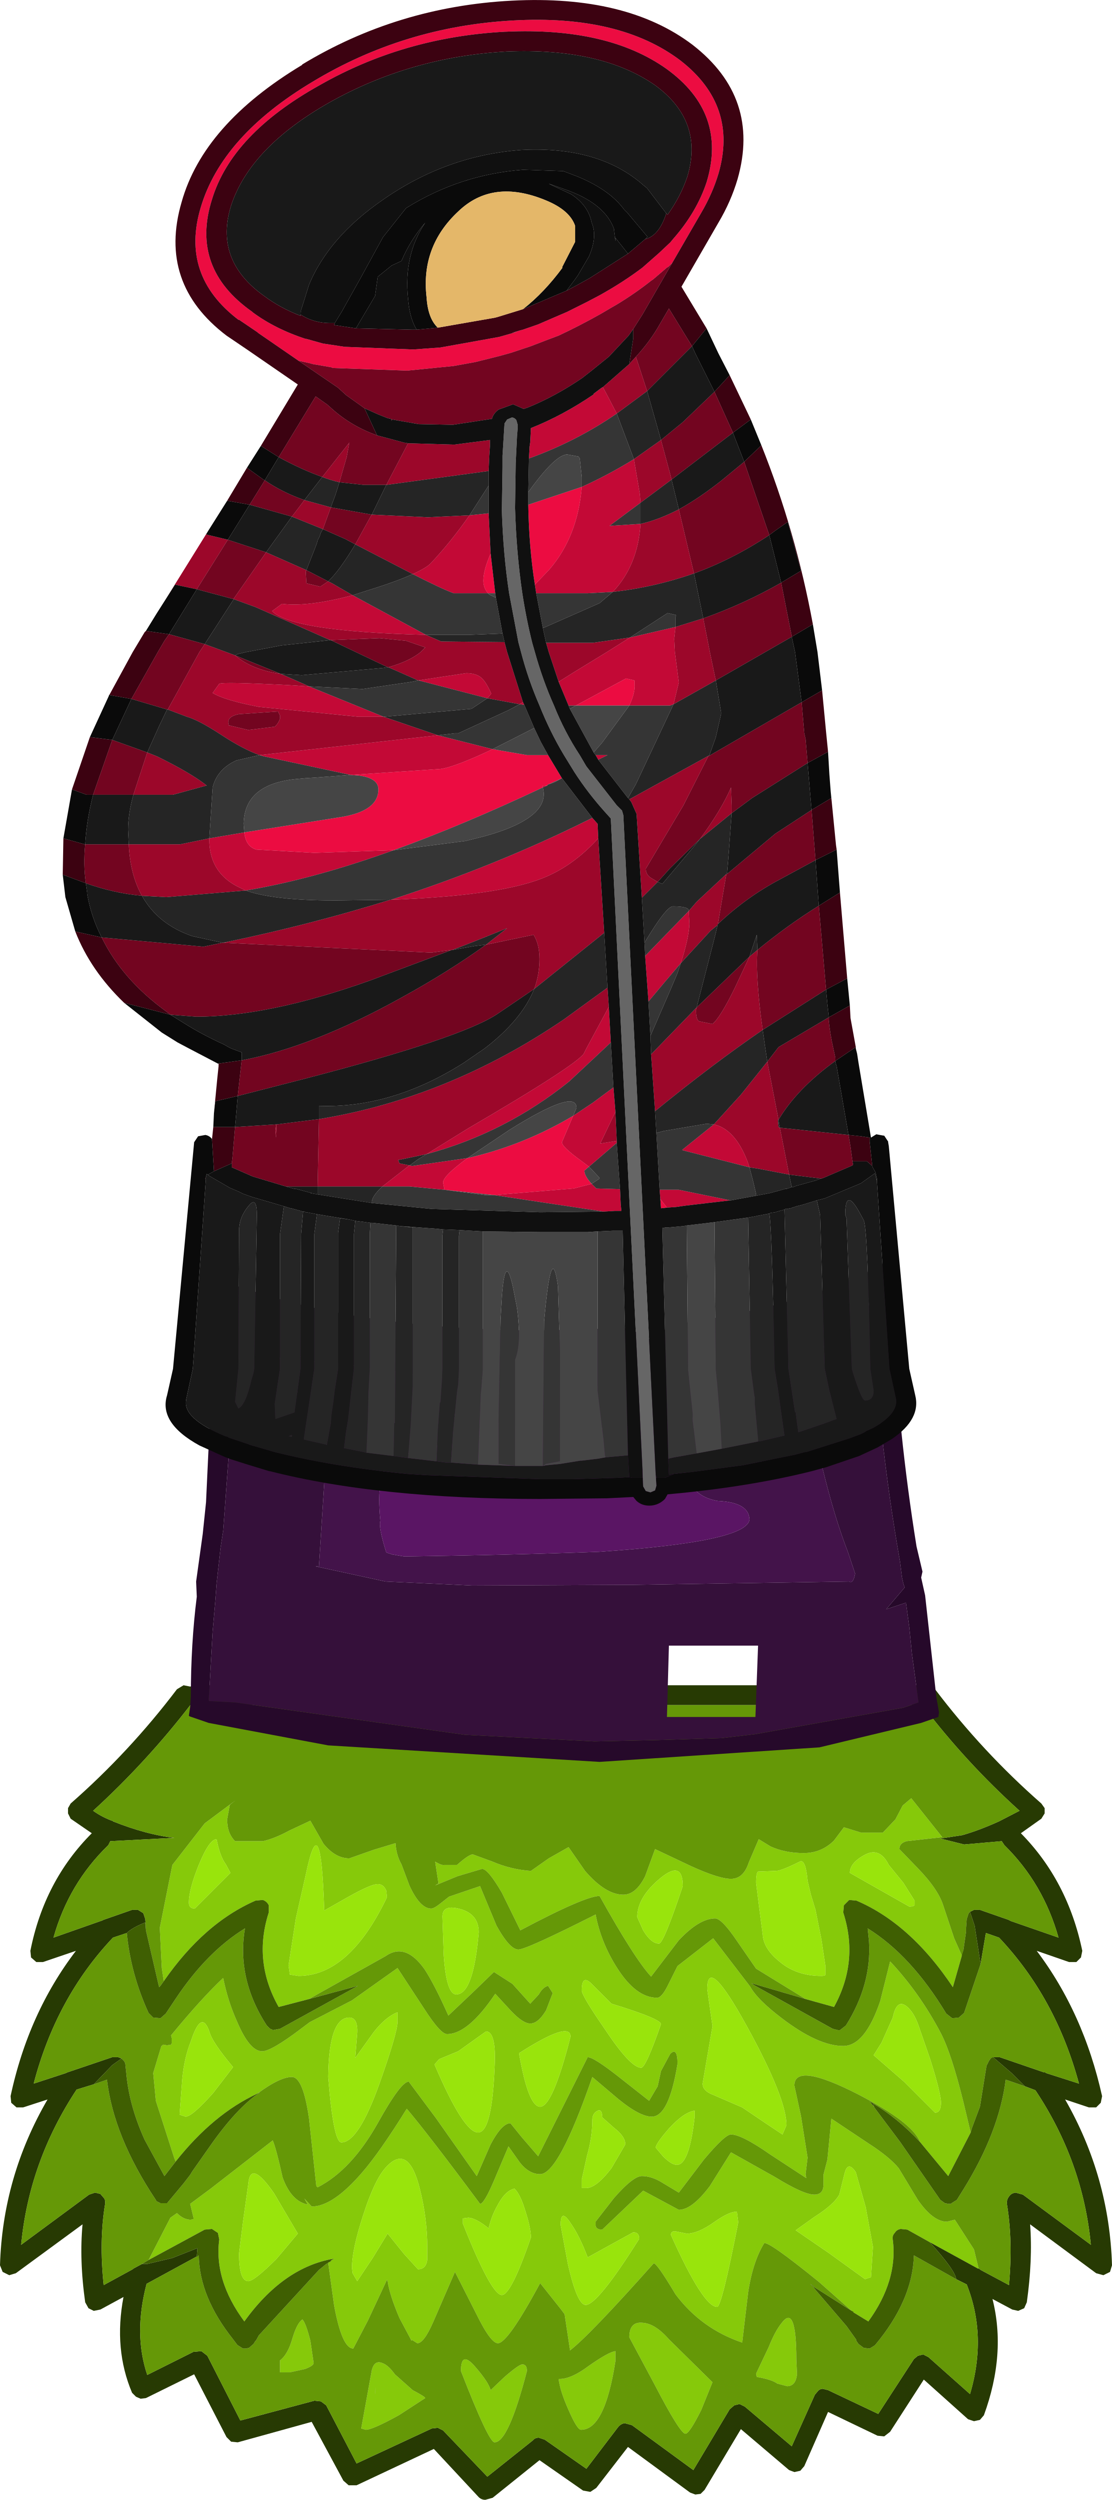<?xml version="1.0" encoding="UTF-8" standalone="no"?>
<svg xmlns:ffdec="https://www.free-decompiler.com/flash" xmlns:xlink="http://www.w3.org/1999/xlink" ffdec:objectType="shape" height="189.2px" width="84.2px" xmlns="http://www.w3.org/2000/svg">
  <g transform="matrix(1.0, 0.0, 0.0, 1.0, 37.15, 148.8)">
    <path d="M23.85 2.5 L20.1 0.2 18.65 -1.9 Q17.5 -3.6 17.0 -3.6 15.8 -3.6 14.25 -1.95 L12.15 0.8 Q10.9 -0.55 8.25 -5.3 7.15 -5.3 2.25 -2.7 L0.85 -5.55 Q-0.2 -7.35 -0.65 -7.35 L-2.5 -6.8 -4.2 -6.1 -3.95 -6.25 -4.2 -7.9 Q-3.7 -7.6 -3.5 -7.65 L-2.55 -7.65 Q-1.65 -8.45 -1.35 -8.45 L0.15 -7.9 Q1.55 -7.3 3.05 -7.2 L4.4 -8.15 5.9 -9.0 7.15 -7.2 Q8.7 -5.4 10.05 -5.4 11.0 -5.4 11.7 -6.8 L12.45 -8.85 15.2 -7.55 Q17.3 -6.6 18.2 -6.6 19.15 -6.6 19.55 -7.85 L20.3 -9.6 21.2 -9.05 Q22.3 -8.55 23.7 -8.55 25.05 -8.55 26.0 -9.5 L26.75 -10.5 28.05 -10.1 29.7 -10.1 30.65 -11.1 31.2 -12.15 31.85 -12.7 34.2 -9.75 31.5 -9.45 Q30.95 -9.3 30.95 -8.85 L32.35 -7.4 Q33.85 -5.85 34.25 -4.65 L35.1 -2.1 35.7 -0.75 35.8 -1.2 35.0 1.6 Q31.8 -3.2 27.7 -4.95 L27.15 -5.0 26.75 -4.6 26.7 -4.05 Q27.9 -0.35 26.0 3.1 L23.85 2.5 M-24.75 1.15 L-24.9 0.15 -25.05 -2.9 -24.1 -7.65 -21.65 -10.8 -19.3 -12.55 -19.75 -12.2 -19.95 -11.1 Q-19.95 -10.05 -19.35 -9.45 L-17.25 -9.45 Q-16.35 -9.65 -15.25 -10.25 L-13.65 -11.0 -12.65 -9.25 Q-11.75 -8.15 -10.7 -8.15 L-8.85 -8.8 -7.2 -9.3 Q-7.15 -8.4 -6.75 -7.7 L-6.15 -6.1 Q-5.35 -4.35 -4.5 -4.35 -4.3 -4.35 -3.85 -4.7 L-3.15 -5.25 -0.8 -6.05 0.45 -3.05 Q1.45 -1.25 2.1 -1.25 2.7 -1.25 7.95 -3.9 8.35 -1.8 9.55 0.1 11.0 2.4 12.6 2.4 12.95 2.4 13.4 1.5 L14.15 0.0 16.85 -2.1 19.65 1.55 Q20.2 2.55 22.05 3.95 24.8 6.05 26.7 6.05 28.35 6.05 29.5 2.65 L30.25 -0.35 Q32.5 2.05 34.1 5.1 34.9 6.65 35.8 10.3 L36.35 12.6 34.65 15.9 32.5 13.3 Q31.95 11.85 27.8 9.7 23.0 7.25 23.0 9.05 L23.5 11.35 24.0 14.5 23.85 15.75 23.9 16.05 21.15 14.25 Q19.0 12.75 18.2 12.75 17.75 12.75 16.15 14.65 L14.25 17.15 13.0 16.4 Q12.2 15.9 11.45 15.9 10.8 15.9 9.35 17.55 L7.95 19.35 7.95 19.65 Q8.0 19.95 8.45 19.95 L11.55 17.0 14.25 18.45 Q15.25 18.45 16.6 16.65 L18.2 14.1 21.5 15.95 Q23.7 17.3 24.5 17.3 25.2 17.3 25.2 16.55 L25.2 15.8 25.5 14.65 25.8 11.55 28.65 13.45 Q30.2 14.45 30.9 15.3 L32.35 17.7 Q33.5 19.35 34.55 19.35 L35.15 19.2 36.6 21.45 36.95 22.9 36.9 22.9 33.25 20.9 31.55 19.95 31.05 19.9 Q30.75 19.95 30.6 20.2 30.4 20.4 30.45 20.7 30.85 23.8 28.6 26.9 L27.45 26.2 24.85 23.9 Q20.9 20.7 20.7 21.0 19.85 22.4 19.5 24.7 L19.05 28.5 Q15.95 27.45 14.0 24.85 12.6 22.5 12.35 22.5 7.45 28.0 6.0 29.1 L6.0 29.0 5.6 26.35 5.3 25.95 3.75 24.0 Q1.3 28.55 0.55 28.55 0.0 28.55 -1.1 26.3 L-2.7 23.15 -4.35 26.95 Q-5.05 28.55 -5.55 28.55 L-5.95 28.3 -6.0 28.35 -6.1 28.15 -6.9 26.65 Q-7.65 24.9 -7.8 23.85 L-7.85 23.75 -9.3 26.85 -10.4 28.95 Q-11.25 28.95 -11.85 25.7 L-12.3 22.45 -12.1 22.35 -12.1 22.3 -11.85 22.15 -12.15 22.2 Q-15.8 22.95 -18.65 26.9 -20.95 23.8 -20.55 20.7 L-20.65 20.2 -21.1 19.9 -21.65 19.95 -25.9 22.25 -24.25 19.05 -23.75 18.7 Q-23.25 19.2 -22.7 19.2 L-22.5 19.15 -22.5 19.05 -22.75 18.0 -21.2 16.85 -16.5 13.2 Q-16.25 13.75 -15.75 16.0 -15.1 17.8 -13.85 18.05 L-14.1 17.6 -13.55 18.2 Q-11.95 18.2 -9.75 15.65 -8.4 14.1 -6.35 10.8 -4.7 12.75 -0.8 18.0 -0.5 18.0 0.25 16.25 L1.35 13.65 2.2 14.85 Q2.9 15.75 3.75 15.75 5.15 15.75 7.7 8.4 L9.65 10.05 Q11.3 11.4 12.2 11.4 13.5 11.4 14.15 7.4 14.15 6.1 13.6 6.65 L12.9 7.95 12.65 9.1 12.0 10.2 9.65 8.35 Q7.8 6.9 7.35 6.9 L3.6 14.4 2.35 12.95 1.5 11.9 Q0.85 11.9 0.0 13.5 L-1.05 15.9 -4.15 11.5 -6.2 8.75 Q-6.8 8.75 -8.55 11.9 -10.55 15.45 -13.1 16.75 L-13.2 16.65 -13.75 11.55 Q-14.2 8.4 -15.05 8.4 -15.95 8.4 -17.65 9.65 -21.0 11.2 -23.85 14.8 L-23.95 14.55 -25.35 10.2 -25.55 8.1 -24.9 5.95 -24.95 6.1 -24.8 5.95 -24.5 6.0 -24.2 5.95 -24.15 5.85 -24.15 5.45 -24.2 5.25 Q-21.9 2.45 -20.25 0.9 -19.9 2.65 -19.2 4.2 -18.25 6.45 -17.3 6.45 -16.6 6.45 -14.3 4.7 L-13.7 4.25 -10.5 2.6 -7.05 0.15 -5.05 3.2 Q-3.8 5.15 -3.3 5.15 -1.7 5.15 0.35 2.1 L1.55 3.4 Q2.45 4.35 3.0 4.35 3.6 4.35 4.2 3.35 L4.7 2.05 4.35 1.5 Q3.95 1.6 3.65 2.15 L3.0 2.85 1.65 1.35 0.25 0.45 -1.3 1.95 -3.2 3.75 Q-4.25 1.4 -5.0 0.25 -6.45 -1.8 -7.95 -0.75 L-13.05 2.1 -13.75 2.5 -16.05 3.1 Q-18.0 -0.35 -16.8 -4.05 L-16.8 -4.6 Q-16.95 -4.9 -17.25 -5.0 L-17.8 -4.95 Q-21.7 -3.25 -24.75 1.15 M14.55 -6.05 Q14.55 -8.05 12.85 -6.65 11.1 -5.2 11.1 -3.7 L11.55 -2.7 Q12.15 -1.7 12.75 -1.7 13.1 -1.7 14.55 -6.05 M25.35 0.0 L25.05 -2.0 24.6 -4.25 24.25 -5.4 24.0 -6.45 Q23.85 -8.15 23.4 -7.9 22.0 -7.2 21.6 -7.2 L20.25 -7.15 Q20.1 -7.05 20.1 -6.3 L20.35 -4.3 20.6 -2.4 Q20.65 -1.35 21.8 -0.4 23.1 0.75 25.05 0.75 25.4 0.75 25.35 0.6 L25.35 0.0 M32.1 -4.95 L31.25 -6.3 30.15 -7.65 Q29.45 -9.05 28.3 -8.4 27.2 -7.8 27.2 -7.05 L31.7 -4.5 Q32.1 -4.5 32.1 -4.65 L32.1 -4.95 M34.1 10.35 Q34.1 9.65 33.3 7.1 L32.4 4.5 Q32.05 3.5 31.5 3.05 30.75 2.45 30.45 3.9 L29.6 5.8 29.0 6.75 31.3 8.75 33.65 11.1 Q34.1 11.1 34.1 10.35 M28.95 21.25 L28.4 18.25 27.65 15.6 Q27.05 14.7 26.8 15.7 L26.4 17.3 Q26.0 18.05 24.5 19.0 L23.1 20.0 25.65 21.75 28.35 23.7 28.8 23.55 28.95 21.25 M22.4 12.05 Q22.4 10.0 19.4 4.55 16.4 -0.9 16.4 1.75 L16.8 4.55 16.05 8.9 Q16.05 9.45 16.85 9.75 L19.05 10.7 20.9 11.95 22.1 12.75 22.4 12.05 M12.9 4.4 Q12.9 4.0 9.15 2.85 L7.7 1.4 Q6.9 0.55 6.9 1.85 6.9 2.25 8.7 4.85 10.6 7.7 11.4 7.7 11.75 7.7 12.9 4.4 M15.45 10.95 Q14.65 11.05 13.5 12.3 12.5 13.45 12.5 13.75 L13.05 14.4 Q13.7 15.05 14.1 15.05 15.05 15.05 15.45 11.4 L15.45 10.95 M18.65 18.6 Q18.1 18.55 16.9 19.4 15.7 20.25 14.85 20.25 L14.1 20.1 Q13.65 20.0 13.65 20.35 16.1 25.8 17.15 25.8 17.5 25.8 18.75 19.4 L18.65 18.6 M7.35 22.05 Q6.7 20.35 6.05 19.45 5.3 18.3 5.3 19.6 L5.85 22.55 Q6.55 25.65 7.2 25.65 8.1 25.65 11.25 20.65 11.25 20.15 10.8 20.15 L7.35 22.05 M3.05 20.55 Q3.05 19.85 2.65 18.6 2.25 17.25 1.8 16.85 1.1 17.0 0.5 18.15 0.05 18.95 -0.15 19.85 -1.15 19.05 -1.7 19.05 L-2.1 19.1 -2.1 19.5 Q0.05 24.9 0.85 24.9 1.55 24.9 3.05 20.55 M8.45 11.45 Q8.45 10.8 8.1 10.95 7.7 11.15 7.7 11.65 7.7 12.95 7.3 14.35 L6.9 16.15 6.9 16.8 7.25 16.8 Q8.0 16.8 9.15 15.3 L10.2 13.5 Q10.2 12.9 9.35 12.25 L8.45 11.45 M6.05 5.35 Q6.05 4.1 2.15 6.6 2.85 10.65 3.75 10.65 4.7 10.65 6.05 5.35 M16.8 31.5 L15.95 33.6 Q15.05 35.4 14.75 35.4 14.35 35.4 12.4 31.65 L10.5 28.1 Q10.5 26.9 11.5 27.0 12.45 27.05 13.5 28.25 L16.8 31.5 M23.15 29.8 L23.2 30.9 Q23.1 31.8 22.45 31.8 L21.7 31.6 Q21.3 31.3 20.15 31.1 L20.1 30.85 21.05 28.85 Q21.55 27.6 22.05 27.0 23.15 25.55 23.15 29.8 M9.45 29.15 L9.45 29.9 Q8.65 35.1 6.85 35.1 6.55 35.1 5.9 33.6 5.25 32.15 5.15 31.25 6.05 31.3 7.45 30.25 8.95 29.2 9.45 29.15 M0.0 32.1 L1.05 31.1 Q2.15 30.15 2.4 30.15 2.75 30.15 2.75 30.65 1.35 36.05 0.3 36.05 -0.15 36.05 -2.25 30.65 -2.25 29.05 -1.15 30.35 -0.15 31.5 0.0 32.1 M-20.75 -9.6 Q-21.3 -9.6 -22.1 -7.65 -22.85 -5.8 -22.85 -4.8 -22.85 -4.35 -22.4 -4.35 L-19.7 -7.05 -20.05 -7.7 Q-20.5 -8.3 -20.75 -9.6 M-0.35 4.95 L-2.45 6.45 -3.9 7.05 -4.25 7.45 Q-2.05 12.6 -0.95 12.6 0.1 12.6 0.3 7.7 0.45 4.95 -0.35 4.95 M-7.05 3.5 Q-7.95 3.85 -8.85 5.0 L-10.25 6.95 -10.1 5.05 Q-10.05 3.9 -10.7 3.9 -12.25 3.9 -12.3 8.4 -11.9 13.35 -11.3 13.35 -10.0 13.35 -8.4 8.85 -7.05 5.05 -7.05 4.2 L-7.05 3.5 M-0.9 -2.55 Q-0.9 -3.9 -2.25 -4.3 -3.65 -4.7 -3.65 -3.75 L-3.55 -0.8 Q-3.35 2.15 -2.6 2.15 -1.3 2.15 -0.9 -2.55 M-12.6 -4.2 Q-12.85 -12.45 -14.0 -6.9 L-14.75 -3.6 -15.3 -0.05 -15.2 0.65 -14.55 0.75 Q-10.7 0.75 -7.85 -5.2 L-7.9 -5.7 Q-8.1 -6.2 -8.55 -6.2 -9.05 -6.2 -10.75 -5.25 L-12.6 -4.2 M-19.5 7.65 Q-21.1 5.75 -21.3 4.95 -21.9 3.25 -22.7 5.7 -23.2 6.95 -23.35 8.55 L-23.55 11.25 -23.1 11.4 Q-22.6 11.4 -21.0 9.6 L-19.5 7.65 M-4.8 21.25 Q-4.8 19.1 -5.35 16.9 -6.2 13.45 -7.85 15.15 -8.75 16.05 -9.65 18.85 -10.5 21.45 -10.5 22.85 L-10.45 23.25 -10.1 23.85 -8.9 22.05 -7.8 20.25 -6.55 21.8 -5.5 22.95 Q-4.9 22.95 -4.8 22.25 L-4.8 21.25 M-14.6 20.25 L-16.4 17.2 Q-18.2 14.6 -18.35 16.5 L-18.75 19.35 -19.05 21.75 Q-19.05 23.85 -18.35 23.85 -17.9 23.85 -16.2 22.15 L-14.6 20.25 M-4.95 32.7 L-6.95 34.0 Q-8.95 35.1 -9.45 35.1 L-9.8 35.0 -9.0 30.6 Q-8.8 29.8 -8.2 30.05 -7.75 30.2 -7.25 30.9 L-5.9 32.1 Q-4.95 32.6 -4.95 32.7 M-8.7 31.85 L-8.75 32.3 -8.75 32.4 -8.7 31.85 M-13.4 30.05 Q-13.4 30.25 -14.05 30.5 L-15.2 30.75 -15.95 30.75 -15.95 29.85 Q-15.35 29.4 -15.0 28.15 -14.65 27.0 -14.25 26.75 -14.0 27.0 -13.65 28.35 L-13.4 30.05" fill="#86c90a" fill-rule="evenodd" stroke="none"/>
    <path d="M36.3 -4.1 L36.6 -4.25 37.05 -4.25 39.2 -3.5 39.4 -3.4 43.0 -2.15 Q41.85 -6.25 38.9 -9.15 L38.7 -9.45 35.85 -9.2 34.05 -9.65 35.7 -9.9 Q36.95 -10.25 38.5 -10.95 L40.05 -11.75 Q35.95 -15.45 32.65 -19.8 L32.3 -19.75 -22.4 -19.75 -22.7 -19.8 Q-26.05 -15.45 -30.1 -11.75 -29.4 -11.25 -28.55 -10.95 L-28.6 -10.95 Q-26.1 -9.95 -23.95 -9.7 L-23.9 -9.7 -23.95 -9.7 -28.8 -9.45 -28.95 -9.15 Q-31.95 -6.25 -33.1 -2.15 L-29.4 -3.45 -29.3 -3.5 -27.15 -4.25 -26.7 -4.25 -26.3 -4.0 -26.15 -3.55 -26.1 -2.7 -26.15 -3.3 Q-27.15 -2.9 -27.55 -2.5 L-28.6 -2.15 Q-32.9 2.4 -34.6 8.9 L-32.15 8.1 -32.05 8.05 -28.65 6.9 -28.2 6.9 -27.95 7.0 -28.65 7.5 -30.05 8.95 -31.35 9.35 Q-34.95 14.8 -35.55 21.1 L-30.4 17.3 -29.95 17.15 -29.55 17.25 -29.25 17.6 Q-29.15 17.8 -29.2 18.05 -29.65 20.8 -29.3 24.15 L-27.1 22.95 -27.05 22.9 -26.4 22.55 -26.0 22.55 -24.1 22.1 -22.2 21.35 -22.25 22.0 -22.1 21.9 -26.05 24.05 Q-27.05 27.85 -26.0 30.95 L-22.5 29.2 -21.9 29.15 -21.45 29.5 -18.95 34.4 -13.35 32.9 -12.85 32.95 -12.45 33.25 -10.15 37.65 -4.45 35.0 -4.0 34.95 -3.6 35.15 -0.25 38.65 3.2 35.9 Q3.35 35.7 3.65 35.7 L4.1 35.85 7.25 38.05 9.65 34.9 Q9.85 34.65 10.15 34.6 L10.7 34.75 15.35 38.15 18.1 33.55 18.45 33.25 18.85 33.15 19.25 33.35 22.8 36.35 24.55 32.45 24.8 32.15 Q24.95 32.0 25.15 32.0 L25.55 32.1 29.35 33.9 32.05 29.75 32.35 29.5 32.75 29.4 33.15 29.6 36.3 32.4 Q37.6 28.0 36.05 24.1 L35.25 23.7 Q35.2 23.05 33.25 20.9 L36.9 22.9 36.95 22.9 37.05 22.95 37.1 23.0 39.25 24.15 Q39.55 20.8 39.1 18.05 39.05 17.7 39.25 17.45 39.4 17.2 39.75 17.15 L40.3 17.3 45.45 21.1 Q44.85 14.8 41.25 9.4 L40.45 9.1 39.45 8.1 38.05 6.9 37.85 7.0 38.1 6.9 38.55 6.9 41.9 8.05 42.0 8.05 42.05 8.1 44.55 8.9 Q42.8 2.4 38.5 -2.15 L37.5 -2.5 37.1 -0.15 36.65 -3.05 36.3 -4.1 M41.7 -12.3 L41.95 -11.95 41.95 -11.55 41.7 -11.15 40.15 -10.05 Q43.7 -6.45 44.8 -1.15 L44.7 -0.65 44.35 -0.3 43.8 -0.3 41.35 -1.15 Q44.9 3.55 46.3 9.85 L46.2 10.35 45.85 10.7 45.3 10.7 43.5 10.1 Q46.85 15.95 47.05 22.65 L46.9 23.15 46.4 23.4 45.85 23.25 40.85 19.55 Q41.05 22.25 40.6 25.45 L40.4 25.9 39.95 26.1 39.5 26.0 38.0 25.2 Q39.05 29.35 37.35 34.0 L37.05 34.35 36.6 34.45 36.15 34.3 32.8 31.3 30.25 35.25 29.8 35.6 29.3 35.55 25.55 33.75 23.75 37.85 23.45 38.2 23.0 38.3 22.6 38.15 18.95 35.05 16.2 39.65 15.9 39.95 15.5 40.0 15.1 39.85 10.4 36.4 8.0 39.5 7.55 39.8 7.0 39.7 3.7 37.4 0.15 40.25 -0.4 40.4 Q-0.7 40.4 -0.9 40.2 L-4.3 36.55 -10.15 39.3 -10.75 39.3 -11.15 38.95 -13.55 34.5 -19.15 36.05 -19.65 36.0 -20.0 35.65 -22.45 30.9 -26.1 32.7 -26.5 32.75 -26.85 32.6 -27.15 32.3 Q-28.55 29.0 -27.8 25.05 L-29.55 26.0 -30.05 26.1 -30.45 25.9 -30.7 25.45 Q-31.15 22.25 -30.9 19.55 L-35.95 23.25 -36.45 23.4 -36.95 23.15 -37.15 22.65 Q-36.95 15.95 -33.55 10.1 L-35.4 10.7 -35.9 10.7 -36.3 10.35 -36.35 9.85 Q-35.0 3.55 -31.4 -1.15 L-33.9 -0.3 -34.4 -0.3 -34.8 -0.65 -34.85 -1.15 Q-33.8 -6.45 -30.2 -10.05 L-31.8 -11.15 -32.0 -11.55 -32.0 -11.95 -31.8 -12.3 Q-27.35 -16.2 -23.75 -20.95 L-23.25 -21.25 -22.75 -21.15 -22.4 -21.25 32.3 -21.25 32.7 -21.15 33.15 -21.25 33.65 -20.95 Q37.25 -16.2 41.7 -12.3 M29.05 10.7 L29.0 10.6 28.7 10.25 28.95 10.4 29.05 10.7" fill="#273a03" fill-rule="evenodd" stroke="none"/>
    <path d="M35.8 -1.2 L35.7 -0.75 35.1 -2.1 34.25 -4.65 Q33.85 -5.85 32.35 -7.4 L30.95 -8.85 Q30.95 -9.3 31.5 -9.45 L34.2 -9.75 31.85 -12.7 31.2 -12.15 30.65 -11.1 29.7 -10.1 28.05 -10.1 26.75 -10.5 26.0 -9.5 Q25.05 -8.55 23.7 -8.55 22.3 -8.55 21.2 -9.05 L20.3 -9.6 19.55 -7.85 Q19.15 -6.6 18.2 -6.6 17.3 -6.6 15.2 -7.55 L12.45 -8.85 11.7 -6.8 Q11.0 -5.4 10.05 -5.4 8.7 -5.4 7.15 -7.2 L5.9 -9.0 4.4 -8.15 3.05 -7.2 Q1.55 -7.3 0.15 -7.9 L-1.35 -8.45 Q-1.65 -8.45 -2.55 -7.65 L-3.5 -7.65 Q-3.7 -7.6 -4.2 -7.9 L-3.95 -6.25 -4.2 -6.1 -2.5 -6.8 -0.65 -7.35 Q-0.2 -7.35 0.85 -5.55 L2.25 -2.7 Q7.15 -5.3 8.25 -5.3 10.9 -0.55 12.15 0.8 L14.25 -1.95 Q15.8 -3.6 17.0 -3.6 17.5 -3.6 18.65 -1.9 L20.1 0.2 23.85 2.5 19.75 1.3 19.95 1.45 25.9 4.75 26.3 4.85 26.45 4.85 26.9 4.5 Q28.85 1.4 28.65 -1.85 L28.55 -2.85 Q31.85 -0.8 34.5 3.6 L34.95 3.95 35.45 3.9 35.85 3.55 37.1 -0.15 37.5 -2.5 38.5 -2.15 Q42.8 2.4 44.55 8.9 L42.05 8.1 42.0 8.05 41.9 8.05 38.55 6.9 38.1 6.9 37.85 7.0 37.8 7.1 37.75 7.15 37.55 7.55 37.1 10.35 37.05 10.65 36.45 12.25 36.35 12.6 35.8 10.3 Q34.9 6.65 34.1 5.1 32.5 2.05 30.25 -0.35 L29.5 2.65 Q28.35 6.05 26.7 6.05 24.8 6.05 22.05 3.95 20.2 2.55 19.65 1.55 L16.85 -2.1 14.15 0.0 13.4 1.5 Q12.95 2.4 12.6 2.4 11.0 2.4 9.55 0.1 8.35 -1.8 7.95 -3.9 2.7 -1.25 2.1 -1.25 1.45 -1.25 0.45 -3.05 L-0.8 -6.05 -3.15 -5.25 -3.85 -4.7 Q-4.3 -4.35 -4.5 -4.35 -5.35 -4.35 -6.15 -6.1 L-6.75 -7.7 Q-7.15 -8.4 -7.2 -9.3 L-8.85 -8.8 -10.7 -8.15 Q-11.75 -8.15 -12.65 -9.25 L-13.65 -11.0 -15.25 -10.25 Q-16.35 -9.65 -17.25 -9.45 L-19.35 -9.45 Q-19.95 -10.05 -19.95 -11.1 L-19.75 -12.2 -19.3 -12.55 -21.65 -10.8 -24.1 -7.65 -25.05 -2.9 -24.9 0.15 -24.75 1.15 -25.0 1.5 -25.1 1.6 -25.15 1.4 -26.1 -2.7 -26.15 -3.55 -26.3 -4.0 -26.7 -4.25 -27.15 -4.25 -29.3 -3.5 -29.4 -3.45 -33.1 -2.15 Q-31.95 -6.25 -28.95 -9.15 L-28.8 -9.45 -23.95 -9.7 -23.9 -9.7 -23.95 -9.7 Q-26.1 -9.95 -28.6 -10.95 L-28.55 -10.95 Q-29.4 -11.25 -30.1 -11.75 -26.05 -15.45 -22.7 -19.8 L-22.4 -19.75 32.3 -19.75 32.65 -19.8 Q35.95 -15.45 40.05 -11.75 L38.5 -10.95 Q36.95 -10.25 35.7 -9.9 L34.05 -9.65 35.85 -9.2 38.7 -9.45 38.9 -9.15 Q41.85 -6.25 43.0 -2.15 L39.4 -3.4 39.2 -3.5 37.05 -4.25 36.6 -4.25 36.3 -4.1 36.2 -4.0 36.05 -3.55 36.0 -2.85 36.0 -2.6 35.8 -1.2 M40.45 9.1 L41.25 9.4 Q44.85 14.8 45.45 21.1 L40.3 17.3 39.75 17.15 Q39.4 17.2 39.25 17.45 39.05 17.7 39.1 18.05 39.55 20.8 39.25 24.15 L37.1 23.0 37.05 22.95 36.95 22.9 36.6 21.45 35.15 19.2 34.55 19.35 Q33.5 19.35 32.35 17.7 L30.9 15.3 Q30.2 14.45 28.65 13.45 L25.8 11.55 25.5 14.65 25.2 15.8 25.2 16.55 Q25.2 17.3 24.5 17.3 23.7 17.3 21.5 15.95 L18.2 14.1 16.6 16.65 Q15.25 18.45 14.25 18.45 L11.55 17.0 8.45 19.95 Q8.0 19.95 7.95 19.65 L7.95 19.35 9.35 17.55 Q10.8 15.9 11.45 15.9 12.2 15.9 13.0 16.4 L14.25 17.15 16.15 14.65 Q17.75 12.75 18.2 12.75 19.0 12.75 21.15 14.25 L23.9 16.05 23.85 15.75 24.0 14.5 23.5 11.35 23.0 9.05 Q23.0 7.25 27.8 9.7 31.95 11.85 32.5 13.3 30.8 11.5 28.95 10.4 L28.7 10.25 29.0 10.6 29.05 10.7 31.0 13.3 34.05 17.7 34.4 17.95 34.65 18.0 34.8 18.0 34.85 18.0 34.9 17.95 35.3 17.7 35.55 17.3 35.8 16.9 Q38.5 12.55 39.0 8.6 L40.45 9.1 M35.25 23.7 L36.05 24.1 Q37.6 28.0 36.3 32.4 L33.15 29.6 32.75 29.4 32.35 29.5 32.05 29.75 29.35 33.9 25.55 32.1 25.15 32.0 Q24.95 32.0 24.8 32.15 L24.55 32.45 22.8 36.35 19.25 33.35 18.85 33.15 18.45 33.25 18.1 33.55 15.35 38.15 10.7 34.75 10.15 34.6 Q9.85 34.65 9.65 34.9 L7.25 38.05 4.1 35.85 3.65 35.7 Q3.35 35.7 3.2 35.9 L-0.25 38.65 -3.6 35.15 -4.0 34.95 -4.45 35.0 -10.15 37.65 -12.45 33.25 -12.85 32.95 -13.35 32.9 -18.95 34.4 -21.45 29.5 -21.9 29.15 -22.5 29.2 -26.0 30.95 Q-27.05 27.85 -26.05 24.05 L-22.1 21.9 Q-22.05 25.05 -19.5 28.25 L-19.2 28.65 -19.15 28.7 -18.75 28.95 -18.55 28.95 -18.3 28.9 -17.95 28.6 -17.8 28.35 -17.8 28.4 -17.55 27.95 -13.0 23.0 -12.75 22.8 -12.45 22.55 -12.35 22.5 -12.3 22.45 -11.85 25.7 Q-11.25 28.95 -10.4 28.95 L-9.3 26.85 -7.85 23.75 -7.8 23.85 Q-7.65 24.9 -6.9 26.65 L-6.1 28.15 -6.0 28.35 -5.95 28.3 -5.55 28.55 Q-5.05 28.55 -4.35 26.95 L-2.7 23.15 -1.1 26.3 Q0.0 28.55 0.55 28.55 1.3 28.55 3.75 24.0 L5.3 25.95 5.6 26.35 6.0 29.0 6.0 29.1 Q7.45 28.0 12.35 22.5 12.6 22.5 14.0 24.85 15.95 27.45 19.05 28.5 L19.5 24.7 Q19.85 22.4 20.7 21.0 20.9 20.7 24.85 23.9 L27.45 26.2 27.5 26.2 27.1 25.95 24.5 24.3 24.4 24.2 24.2 24.05 24.45 24.3 24.55 24.45 26.95 27.25 27.7 28.3 27.65 28.3 27.85 28.6 28.25 28.9 28.7 28.95 29.1 28.7 Q31.95 25.3 32.05 21.9 L35.25 23.7 M-26.4 22.55 L-27.05 22.9 -27.1 22.95 -29.3 24.15 Q-29.65 20.8 -29.2 18.05 -29.15 17.8 -29.25 17.6 L-29.55 17.25 -29.95 17.15 -30.4 17.3 -35.55 21.1 Q-34.95 14.8 -31.35 9.35 L-30.05 8.95 -29.05 8.6 Q-28.55 12.9 -25.35 17.7 L-25.3 17.8 -25.0 17.95 -24.5 17.95 -23.25 16.45 -22.75 15.8 -22.6 15.55 -21.3 13.7 Q-19.25 10.75 -17.45 9.55 L-17.65 9.65 Q-15.95 8.4 -15.05 8.4 -14.2 8.4 -13.75 11.55 L-13.2 16.65 -13.1 16.75 Q-10.55 15.45 -8.55 11.9 -6.8 8.75 -6.2 8.75 L-4.15 11.5 -1.05 15.9 0.0 13.5 Q0.85 11.9 1.5 11.9 L2.35 12.95 3.6 14.4 7.35 6.9 Q7.8 6.9 9.65 8.35 L12.0 10.2 12.65 9.1 12.9 7.95 13.6 6.65 Q14.15 6.1 14.15 7.4 13.5 11.4 12.2 11.4 11.3 11.4 9.65 10.05 L7.7 8.4 Q5.15 15.75 3.75 15.75 2.9 15.75 2.2 14.85 L1.35 13.65 0.25 16.25 Q-0.5 18.0 -0.8 18.0 -4.7 12.75 -6.35 10.8 -8.4 14.1 -9.75 15.65 -11.95 18.2 -13.55 18.2 L-14.1 17.6 -13.85 18.05 Q-15.1 17.8 -15.75 16.0 -16.25 13.75 -16.5 13.2 L-21.2 16.85 -22.75 18.0 -22.5 19.05 -22.5 19.15 -22.7 19.2 Q-23.25 19.2 -23.75 18.7 L-24.25 19.05 -25.9 22.25 -26.4 22.55 M-27.95 7.0 L-28.2 6.9 -28.65 6.9 -32.05 8.05 -32.15 8.1 -34.6 8.9 Q-32.9 2.4 -28.6 -2.15 L-27.55 -2.5 Q-27.25 0.6 -25.9 3.55 L-25.55 3.9 -25.0 3.95 -24.6 3.6 -23.8 2.4 Q-21.45 -1.1 -18.6 -2.85 -19.25 0.95 -16.95 4.5 L-16.75 4.7 -16.7 4.75 -16.55 4.8 -16.5 4.85 -15.95 4.75 -10.05 1.5 -13.75 2.5 -13.05 2.1 -7.95 -0.75 Q-6.45 -1.8 -5.0 0.25 -4.25 1.4 -3.2 3.75 L-1.3 1.95 0.25 0.45 1.65 1.35 3.0 2.85 3.65 2.15 Q3.95 1.6 4.35 1.5 L4.7 2.05 4.2 3.35 Q3.6 4.35 3.0 4.35 2.45 4.35 1.55 3.4 L0.35 2.1 Q-1.7 5.15 -3.3 5.15 -3.8 5.15 -5.05 3.2 L-7.05 0.15 -10.5 2.6 -13.7 4.25 -14.3 4.7 Q-16.6 6.45 -17.3 6.45 -18.25 6.45 -19.2 4.2 -19.9 2.65 -20.25 0.9 -21.9 2.45 -24.2 5.25 L-24.15 5.45 -24.15 5.85 -24.2 5.95 -24.5 6.0 -24.8 5.95 -24.95 6.1 -24.9 5.95 -25.55 8.1 -25.35 10.2 -23.95 14.55 -23.85 14.8 -24.7 15.9 -26.2 13.15 Q-27.4 10.5 -27.6 8.0 L-27.65 7.55 Q-27.65 7.3 -27.8 7.15 L-27.95 7.0 M0.0 32.1 Q-0.15 31.5 -1.15 30.35 -2.25 29.05 -2.25 30.65 -0.15 36.05 0.3 36.05 1.35 36.05 2.75 30.65 2.75 30.15 2.4 30.15 2.15 30.15 1.05 31.1 L0.0 32.1 M9.45 29.15 Q8.95 29.2 7.45 30.25 6.05 31.3 5.15 31.25 5.25 32.15 5.9 33.6 6.55 35.1 6.85 35.1 8.65 35.1 9.45 29.9 L9.45 29.15 M23.15 29.8 Q23.15 25.55 22.05 27.0 21.55 27.6 21.05 28.85 L20.1 30.85 20.15 31.1 Q21.3 31.3 21.7 31.6 L22.45 31.8 Q23.1 31.8 23.2 30.9 L23.15 29.8 M16.8 31.5 L13.5 28.25 Q12.45 27.05 11.5 27.0 10.5 26.9 10.5 28.1 L12.4 31.65 Q14.35 35.4 14.75 35.4 15.05 35.4 15.95 33.6 L16.8 31.5 M-13.4 30.05 L-13.65 28.35 Q-14.0 27.0 -14.25 26.75 -14.65 27.0 -15.0 28.15 -15.35 29.4 -15.95 29.85 L-15.95 30.75 -15.2 30.75 -14.05 30.5 Q-13.4 30.25 -13.4 30.05 M-8.7 31.85 L-8.75 32.4 -8.75 32.3 -8.7 31.85 M-4.95 32.7 Q-4.95 32.6 -5.9 32.1 L-7.25 30.9 Q-7.75 30.2 -8.2 30.05 -8.8 29.8 -9.0 30.6 L-9.8 35.0 -9.45 35.1 Q-8.95 35.1 -6.95 34.0 L-4.95 32.7" fill="#659807" fill-rule="evenodd" stroke="none"/>
    <path d="M14.55 -6.05 Q13.1 -1.7 12.75 -1.7 12.15 -1.7 11.55 -2.7 L11.1 -3.7 Q11.1 -5.2 12.85 -6.65 14.55 -8.05 14.55 -6.05 M32.1 -4.95 L32.1 -4.65 Q32.1 -4.5 31.7 -4.5 L27.2 -7.05 Q27.2 -7.8 28.3 -8.4 29.45 -9.05 30.15 -7.65 L31.25 -6.3 32.1 -4.95 M25.35 0.0 L25.35 0.6 Q25.4 0.75 25.05 0.75 23.1 0.75 21.8 -0.4 20.65 -1.35 20.6 -2.4 L20.35 -4.3 20.1 -6.3 Q20.1 -7.05 20.25 -7.15 L21.6 -7.2 Q22.0 -7.2 23.4 -7.9 23.85 -8.15 24.0 -6.45 L24.25 -5.4 24.6 -4.25 25.05 -2.0 25.35 0.0 M34.1 10.35 Q34.1 11.1 33.65 11.1 L31.3 8.75 29.0 6.75 29.6 5.8 30.45 3.9 Q30.75 2.45 31.5 3.05 32.05 3.5 32.4 4.5 L33.3 7.1 Q34.1 9.65 34.1 10.35 M28.95 21.25 L28.8 23.55 28.35 23.7 25.65 21.75 23.1 20.0 24.5 19.0 Q26.0 18.05 26.4 17.3 L26.8 15.7 Q27.05 14.7 27.65 15.6 L28.4 18.25 28.95 21.25 M22.4 12.05 L22.1 12.75 20.9 11.95 19.05 10.7 16.85 9.75 Q16.05 9.45 16.05 8.9 L16.8 4.55 16.4 1.75 Q16.4 -0.9 19.4 4.55 22.4 10.0 22.4 12.05 M15.45 10.95 L15.45 11.4 Q15.05 15.05 14.1 15.05 13.7 15.05 13.05 14.4 L12.5 13.75 Q12.5 13.45 13.5 12.3 14.65 11.05 15.45 10.95 M12.9 4.4 Q11.75 7.7 11.4 7.7 10.6 7.7 8.7 4.85 6.9 2.25 6.9 1.85 6.9 0.55 7.7 1.4 L9.15 2.85 Q12.9 4.0 12.9 4.4 M6.05 5.35 Q4.7 10.65 3.75 10.65 2.85 10.65 2.15 6.6 6.05 4.1 6.05 5.35 M8.45 11.45 L9.35 12.25 Q10.2 12.9 10.2 13.5 L9.15 15.3 Q8.0 16.8 7.25 16.8 L6.9 16.8 6.9 16.15 7.3 14.35 Q7.7 12.95 7.7 11.65 7.7 11.15 8.1 10.95 8.45 10.8 8.45 11.45 M3.05 20.55 Q1.55 24.9 0.85 24.9 0.05 24.9 -2.1 19.5 L-2.1 19.1 -1.7 19.05 Q-1.15 19.05 -0.15 19.85 0.05 18.95 0.5 18.15 1.1 17.0 1.8 16.85 2.25 17.25 2.65 18.6 3.05 19.85 3.05 20.55 M7.35 22.05 L10.8 20.15 Q11.25 20.15 11.25 20.65 8.1 25.65 7.2 25.65 6.55 25.65 5.85 22.55 L5.3 19.6 Q5.3 18.3 6.05 19.45 6.7 20.35 7.35 22.05 M18.65 18.6 L18.75 19.4 Q17.5 25.8 17.15 25.8 16.1 25.8 13.65 20.35 13.65 20.0 14.1 20.1 L14.85 20.25 Q15.7 20.25 16.9 19.4 18.1 18.55 18.65 18.6 M-20.75 -9.6 Q-20.5 -8.3 -20.05 -7.7 L-19.7 -7.05 -22.4 -4.35 Q-22.85 -4.35 -22.85 -4.8 -22.85 -5.8 -22.1 -7.65 -21.3 -9.6 -20.75 -9.6 M-12.6 -4.2 L-10.75 -5.25 Q-9.05 -6.2 -8.55 -6.2 -8.1 -6.2 -7.9 -5.7 L-7.85 -5.2 Q-10.7 0.75 -14.55 0.75 L-15.2 0.65 -15.3 -0.05 -14.75 -3.6 -14.0 -6.9 Q-12.85 -12.45 -12.6 -4.2 M-0.9 -2.55 Q-1.3 2.15 -2.6 2.15 -3.35 2.15 -3.55 -0.8 L-3.65 -3.75 Q-3.65 -4.7 -2.25 -4.3 -0.9 -3.9 -0.9 -2.55 M-7.05 3.5 L-7.05 4.2 Q-7.05 5.05 -8.4 8.85 -10.0 13.35 -11.3 13.35 -11.9 13.35 -12.3 8.4 -12.25 3.9 -10.7 3.9 -10.05 3.9 -10.1 5.05 L-10.25 6.95 -8.85 5.0 Q-7.95 3.85 -7.05 3.5 M-0.35 4.95 Q0.45 4.95 0.3 7.7 0.1 12.6 -0.95 12.6 -2.05 12.6 -4.25 7.45 L-3.9 7.05 -2.45 6.45 -0.35 4.95 M-14.6 20.25 L-16.2 22.15 Q-17.9 23.85 -18.35 23.85 -19.05 23.85 -19.05 21.75 L-18.75 19.35 -18.35 16.5 Q-18.2 14.6 -16.4 17.2 L-14.6 20.25 M-4.8 21.25 L-4.8 22.25 Q-4.9 22.95 -5.5 22.95 L-6.55 21.8 -7.8 20.25 -8.9 22.05 -10.1 23.85 -10.45 23.25 -10.5 22.85 Q-10.5 21.45 -9.65 18.85 -8.75 16.05 -7.85 15.15 -6.2 13.45 -5.35 16.9 -4.8 19.1 -4.8 21.25 M-19.5 7.65 L-21.0 9.6 Q-22.6 11.4 -23.1 11.4 L-23.55 11.25 -23.35 8.55 Q-23.2 6.95 -22.7 5.7 -21.9 3.25 -21.3 4.95 -21.1 5.75 -19.5 7.65" fill="#99e40c" fill-rule="evenodd" stroke="none"/>
    <path d="M35.8 -1.2 L36.0 -2.6 36.0 -2.85 36.05 -3.55 36.2 -4.0 36.3 -4.1 36.65 -3.05 37.1 -0.15 35.85 3.55 35.45 3.9 34.95 3.95 34.5 3.6 Q31.85 -0.8 28.55 -2.85 L28.65 -1.85 Q28.85 1.4 26.9 4.5 L26.45 4.85 26.3 4.85 25.9 4.75 19.95 1.45 19.75 1.3 23.85 2.5 26.0 3.1 Q27.9 -0.35 26.7 -4.05 L26.75 -4.6 27.15 -5.0 27.7 -4.95 Q31.8 -3.2 35.0 1.6 L35.8 -1.2 M-26.1 -2.7 L-25.15 1.4 -25.1 1.6 -25.0 1.5 -24.75 1.15 Q-21.7 -3.25 -17.8 -4.95 L-17.25 -5.0 Q-16.95 -4.9 -16.8 -4.6 L-16.8 -4.05 Q-18.0 -0.35 -16.05 3.1 L-13.75 2.5 -10.05 1.5 -15.95 4.75 -16.5 4.85 -16.55 4.8 -16.7 4.75 -16.75 4.7 -16.95 4.5 Q-19.25 0.95 -18.6 -2.85 -21.45 -1.1 -23.8 2.4 L-24.6 3.6 -25.0 3.95 -25.55 3.9 -25.9 3.55 Q-27.25 0.6 -27.55 -2.5 -27.15 -2.9 -26.15 -3.3 L-26.1 -2.7 M36.35 12.6 L36.45 12.25 37.05 10.65 37.1 10.35 37.55 7.55 37.75 7.15 37.8 7.1 37.85 7.0 38.05 6.9 39.45 8.1 40.45 9.1 39.0 8.6 Q38.5 12.55 35.8 16.9 L35.55 17.3 35.3 17.7 34.9 17.95 34.85 18.0 34.8 18.0 34.65 18.0 34.4 17.95 34.05 17.7 31.0 13.3 29.05 10.7 28.95 10.4 Q30.8 11.5 32.5 13.3 L34.65 15.9 36.35 12.6 M33.25 20.9 Q35.2 23.05 35.25 23.7 L32.05 21.9 Q31.95 25.3 29.1 28.7 L28.7 28.95 28.25 28.9 27.85 28.6 27.65 28.3 27.7 28.3 26.95 27.25 24.55 24.45 24.45 24.3 24.2 24.05 24.4 24.2 24.5 24.3 27.1 25.95 27.5 26.2 27.45 26.2 28.6 26.9 Q30.85 23.8 30.45 20.7 30.4 20.4 30.6 20.2 30.75 19.95 31.05 19.9 L31.55 19.95 33.25 20.9 M-22.1 21.9 L-22.25 22.0 -22.2 21.35 -24.1 22.1 -26.0 22.55 -26.4 22.55 -25.9 22.25 -21.65 19.95 -21.1 19.9 -20.65 20.2 -20.55 20.7 Q-20.95 23.8 -18.65 26.9 -15.8 22.95 -12.15 22.2 L-11.85 22.15 -12.1 22.3 -12.1 22.35 -12.3 22.45 -12.35 22.5 -12.45 22.55 -12.75 22.8 -13.0 23.0 -17.55 27.95 -17.8 28.4 -17.8 28.35 -17.95 28.6 -18.3 28.9 -18.55 28.95 -18.75 28.95 -19.15 28.7 -19.2 28.65 -19.5 28.25 Q-22.05 25.05 -22.1 21.9 M-30.05 8.95 L-28.65 7.5 -27.95 7.0 -27.8 7.15 Q-27.65 7.3 -27.65 7.55 L-27.6 8.0 Q-27.4 10.5 -26.2 13.15 L-24.7 15.9 -23.85 14.8 Q-21.0 11.2 -17.65 9.65 L-17.45 9.55 Q-19.25 10.75 -21.3 13.7 L-22.6 15.55 -22.75 15.8 -23.25 16.45 -24.5 17.95 -25.0 17.95 -25.3 17.8 -25.35 17.7 Q-28.55 12.9 -29.05 8.6 L-30.05 8.95" fill="#3f5f02" fill-rule="evenodd" stroke="none"/>
    <path d="M28.4 -52.45 L29.9 -53.2 30.45 -47.6 30.95 -42.15 31.1 -40.45 Q31.55 -36.1 32.25 -31.75 L32.7 -29.85 32.6 -29.4 32.9 -28.05 33.75 -20.35 33.95 -19.2 33.9 -18.85 32.6 -18.4 24.9 -16.55 8.25 -15.45 -12.3 -16.7 -21.35 -18.4 -22.8 -18.9 -22.85 -18.95 -22.75 -19.6 -22.7 -20.4 Q-22.7 -24.4 -22.25 -27.95 L-22.3 -29.1 -21.8 -32.7 -21.55 -35.1 -21.3 -40.45 -21.25 -43.2 -21.0 -50.45 -20.9 -52.4 -19.3 -51.5 -19.4 -50.25 -19.6 -43.3 -19.6 -41.7 -19.7 -40.45 -20.25 -32.95 -20.45 -31.65 -20.75 -28.95 -20.85 -27.6 -21.05 -25.3 -21.3 -20.85 -21.35 -20.1 -21.3 -20.05 -21.25 -20.05 -19.35 -19.95 -1.95 -17.5 7.85 -17.0 12.6 -17.1 17.5 -17.25 20.05 -17.55 31.25 -19.55 32.4 -19.95 31.9 -23.65 31.7 -25.65 31.45 -27.5 29.95 -27.0 31.35 -28.65 31.25 -28.95 31.15 -29.4 31.0 -30.6 Q30.15 -35.4 29.6 -40.45 L29.45 -41.85 28.95 -47.2 28.4 -52.45" fill="#26092a" fill-rule="evenodd" stroke="none"/>
    <path d="M28.4 -52.45 L28.95 -47.2 29.45 -41.85 29.6 -40.45 Q30.15 -35.4 31.0 -30.6 L31.15 -29.4 31.25 -28.95 31.35 -28.65 29.95 -27.0 31.45 -27.5 31.7 -25.65 31.9 -23.65 32.4 -19.95 31.25 -19.55 20.05 -17.55 17.5 -17.25 12.6 -17.1 7.85 -17.0 -1.95 -17.5 -19.35 -19.95 -21.25 -20.05 -21.3 -20.05 -21.35 -20.1 -21.3 -20.85 -21.05 -25.3 -20.85 -27.6 -20.75 -28.95 -20.45 -31.65 -20.25 -32.95 -19.7 -40.45 -19.6 -41.7 -19.6 -43.3 -19.4 -50.25 -19.3 -51.5 -17.4 -50.9 Q-8.85 -48.2 3.6 -48.1 L10.7 -48.3 11.0 -48.0 Q11.4 -47.55 12.1 -47.45 12.65 -47.6 13.15 -48.1 L13.4 -48.5 Q19.5 -49.3 24.6 -50.9 L24.65 -50.9 28.4 -52.45 M26.2 -45.2 L25.95 -47.3 25.1 -46.8 Q24.8 -47.0 22.75 -46.1 15.85 -43.9 6.1 -43.85 L-5.45 -44.7 -12.0 -45.7 -12.9 -45.6 -15.4 -46.5 Q-16.4 -45.75 -16.75 -44.65 L-16.55 -43.95 Q-16.0 -43.45 -15.1 -43.3 L-13.55 -43.75 -12.95 -43.95 -7.6 -42.6 -7.5 -42.45 Q-9.25 -41.0 -12.35 -41.2 L-12.35 -40.45 -13.0 -30.25 -13.25 -30.25 -7.95 -29.1 -1.4 -28.8 10.8 -28.85 27.15 -29.1 Q27.45 -28.9 27.6 -29.7 L27.05 -31.35 Q26.05 -33.9 25.1 -37.8 L20.9 -37.7 Q20.2 -38.45 20.25 -38.7 L21.8 -38.8 Q23.4 -38.95 24.7 -40.0 L24.95 -40.45 25.5 -41.65 Q26.05 -43.35 26.2 -45.2 M13.5 -24.25 L13.35 -18.85 20.05 -18.85 20.25 -24.25 13.5 -24.25" fill="#35103a" fill-rule="evenodd" stroke="none"/>
    <path d="M26.2 -45.2 Q26.05 -43.35 25.5 -41.65 L24.95 -40.45 24.7 -40.0 Q23.4 -38.95 21.8 -38.8 L20.25 -38.7 Q20.2 -38.45 20.9 -37.7 L25.1 -37.8 Q26.05 -33.9 27.05 -31.35 L27.6 -29.7 Q27.45 -28.9 27.15 -29.1 L10.8 -28.85 -1.4 -28.8 -7.95 -29.1 -13.25 -30.25 -13.0 -30.25 -12.35 -40.45 -12.35 -41.2 Q-9.25 -41.0 -7.5 -42.45 L-7.6 -42.6 -12.95 -43.95 -13.55 -43.75 -15.1 -43.3 Q-16.0 -43.45 -16.55 -43.95 L-16.75 -44.65 Q-16.4 -45.75 -15.4 -46.5 L-12.9 -45.6 -12.0 -45.7 -5.45 -44.7 6.1 -43.85 Q15.85 -43.9 22.75 -46.1 24.8 -47.0 25.1 -46.8 L25.95 -47.3 26.2 -45.2 M0.5 -41.05 L-3.35 -41.85 Q-2.15 -41.15 -1.25 -40.45 L-0.7 -39.95 Q-6.65 -39.05 -7.6 -38.1 -8.7 -37.3 -8.35 -33.7 -8.5 -33.2 -7.9 -31.3 L-7.45 -31.15 -6.55 -31.0 Q1.3 -31.1 8.2 -31.35 19.45 -32.1 19.6 -33.8 19.55 -35.1 17.2 -35.2 14.6 -35.65 14.75 -38.6 14.7 -39.65 15.15 -40.45 15.6 -41.2 16.55 -41.65 L10.9 -40.9 9.3 -40.7 2.7 -40.7 0.5 -41.05" fill="#43134a" fill-rule="evenodd" stroke="none"/>
    <path d="M0.5 -41.05 L2.7 -40.7 9.3 -40.7 10.9 -40.9 16.55 -41.65 Q15.6 -41.2 15.15 -40.45 14.7 -39.65 14.75 -38.6 14.6 -35.65 17.2 -35.2 19.55 -35.1 19.6 -33.8 19.45 -32.1 8.2 -31.35 1.3 -31.1 -6.55 -31.0 L-7.45 -31.15 -7.9 -31.3 Q-8.5 -33.2 -8.35 -33.7 -8.7 -37.3 -7.6 -38.1 -6.65 -39.05 -0.7 -39.95 L-1.25 -40.45 Q-2.15 -41.15 -3.35 -41.85 L0.5 -41.05" fill="#5a1564" fill-rule="evenodd" stroke="none"/>
    <path d="M1.6 -123.6 L2.25 -123.8 2.45 -123.85 3.6 -124.25 5.8 -125.2 7.3 -125.95 8.25 -126.45 Q10.05 -127.45 11.5 -128.55 L12.75 -129.65 13.6 -130.45 13.85 -130.75 Q15.6 -132.75 16.35 -135.0 17.95 -140.25 13.3 -143.6 8.85 -146.75 1.15 -146.4 L1.1 -146.4 Q-6.55 -146.0 -12.95 -142.35 -19.6 -138.65 -21.1 -133.7 -22.75 -128.5 -18.05 -125.2 L-18.0 -125.15 Q-16.3 -123.9 -14.0 -123.15 L-13.95 -123.15 -12.7 -122.8 -11.05 -122.55 -5.85 -122.35 -3.8 -122.5 0.65 -123.3 2.05 -123.7 1.6 -123.6 M13.75 -128.9 L13.45 -128.6 13.35 -128.55 12.3 -127.65 12.15 -127.55 Q10.95 -126.6 9.55 -125.75 L9.2 -125.55 8.35 -125.05 Q6.75 -124.15 5.15 -123.4 L4.35 -123.1 3.05 -122.6 1.55 -122.1 0.65 -121.85 -1.15 -121.4 -2.8 -121.1 -6.3 -120.75 -6.35 -120.75 -11.95 -120.95 -12.05 -121.0 -13.5 -121.25 -13.65 -121.3 -14.55 -121.5 -17.6 -123.6 -17.65 -123.65 -19.05 -124.6 -19.1 -124.6 Q-23.5 -127.95 -21.95 -133.1 -20.35 -138.5 -13.5 -142.6 -6.55 -146.8 1.7 -147.25 9.8 -147.7 14.4 -144.2 18.75 -140.8 17.25 -135.65 16.8 -134.15 15.95 -132.7 L13.75 -128.9 M6.9 -111.95 Q6.6 -108.2 4.45 -105.7 L3.35 -104.55 Q2.9 -107.4 2.85 -110.6 L6.9 -111.95 M13.35 -57.4 L12.9 -57.35 12.85 -58.05 13.2 -57.6 13.35 -57.4 M4.35 -91.65 L5.4 -89.9 4.3 -89.4 4.3 -89.35 3.9 -89.3 3.95 -89.2 Q-2.1 -86.35 -7.35 -84.45 L-13.35 -84.25 -17.75 -84.5 Q-18.55 -84.75 -18.65 -85.8 L-11.4 -86.95 Q-8.5 -87.4 -8.5 -89.05 -8.5 -89.9 -9.95 -90.1 L-10.6 -90.15 -3.8 -90.6 Q-2.7 -90.75 0.15 -92.1 L2.75 -91.65 4.35 -91.65 M0.0 -106.9 L0.35 -103.9 -0.2 -103.9 Q-0.55 -104.3 -0.55 -104.85 -0.55 -105.65 0.0 -106.9 M6.45 -95.4 L10.25 -97.45 10.9 -97.3 10.9 -97.0 Q10.95 -96.35 10.5 -95.4 L6.45 -95.4 M6.25 -64.35 L5.4 -62.35 Q5.4 -62.0 6.85 -60.95 L7.45 -60.5 7.1 -60.2 Q7.1 -59.8 7.65 -59.2 L6.3 -58.85 0.25 -58.35 -3.5 -58.75 -3.6 -59.3 Q-3.6 -59.8 -1.75 -61.15 2.45 -62.1 6.25 -64.35" fill="#ec0c41" fill-rule="evenodd" stroke="none"/>
    <path d="M10.85 -114.05 L11.3 -111.4 11.35 -110.75 9.0 -109.0 11.35 -109.15 Q11.15 -106.0 9.25 -104.0 L7.35 -103.9 3.45 -103.9 3.35 -104.55 4.45 -105.7 Q6.6 -108.2 6.9 -111.95 8.9 -112.85 10.85 -114.05 M9.55 -117.5 Q6.5 -115.4 2.9 -114.1 L2.95 -115.0 3.0 -115.35 3.05 -116.4 Q5.45 -117.35 7.8 -118.95 L7.8 -119.0 8.4 -119.45 8.5 -119.5 8.9 -118.75 9.55 -117.5 M18.15 -57.95 L14.75 -57.55 14.05 -57.45 13.35 -57.4 13.2 -57.6 12.85 -58.05 12.8 -58.75 14.25 -58.75 18.15 -57.95 M11.95 -73.0 L11.7 -76.45 15.0 -79.85 15.05 -78.85 Q15.0 -77.75 14.4 -75.9 L13.25 -74.55 11.95 -73.0 M8.15 -91.3 L7.95 -91.65 8.85 -91.65 8.15 -91.3 M5.9 -95.4 L5.15 -97.2 6.35 -97.95 8.8 -99.45 10.55 -100.55 14.0 -101.35 13.9 -100.45 13.95 -99.45 14.25 -97.15 13.85 -95.5 13.6 -95.4 10.5 -95.4 Q10.95 -96.35 10.9 -97.0 L10.9 -97.3 10.25 -97.45 6.45 -95.4 5.9 -95.4 M2.45 -95.65 L2.55 -95.45 2.2 -95.5 2.45 -95.65 M7.7 -86.9 L8.1 -86.45 8.15 -85.35 Q6.2 -83.2 3.85 -82.3 0.5 -81.0 -7.55 -80.7 0.35 -83.25 7.4 -86.75 L7.7 -86.9 M8.95 -72.6 L9.1 -69.9 5.95 -66.95 Q1.1 -63.05 -4.85 -61.45 L-1.7 -63.4 Q6.35 -68.1 7.05 -69.05 L7.25 -69.45 8.95 -72.6 M9.3 -66.5 L9.45 -64.65 8.3 -62.25 9.55 -62.45 9.55 -62.3 7.45 -60.5 6.85 -60.95 Q5.4 -62.0 5.4 -62.35 L6.25 -64.35 7.75 -65.35 9.3 -66.5 M9.8 -58.8 L9.85 -57.65 9.9 -57.15 9.4 -57.15 8.55 -57.1 0.25 -58.35 6.3 -58.85 7.65 -59.2 8.0 -58.85 9.8 -58.8 M0.15 -92.1 Q-2.7 -90.75 -3.8 -90.6 L-10.6 -90.15 -17.15 -91.55 -17.5 -91.65 -4.0 -93.15 0.15 -92.1 M-18.65 -85.8 Q-18.55 -84.75 -17.75 -84.5 L-13.35 -84.25 -7.35 -84.45 Q-13.45 -82.25 -18.55 -81.4 L-18.85 -81.55 Q-21.35 -82.65 -21.3 -85.35 L-18.65 -85.8 M3.95 -89.2 L3.9 -89.3 4.3 -89.35 3.95 -89.2 M-8.2 -59.0 L-6.15 -60.6 -5.95 -60.55 -1.75 -61.15 Q-3.6 -59.8 -3.6 -59.3 L-3.5 -58.75 -6.15 -59.0 -8.2 -59.0 M16.9 -63.7 Q18.5 -63.35 19.45 -60.9 L19.6 -60.45 14.5 -61.75 14.6 -61.85 16.9 -63.7 M-0.15 -109.95 L0.0 -106.9 Q-0.55 -105.65 -0.55 -104.85 -0.55 -104.3 -0.2 -103.9 L-2.8 -103.9 Q-3.75 -104.25 -5.9 -105.35 -4.9 -105.8 -4.55 -106.15 -3.0 -107.8 -1.6 -109.8 L-0.15 -109.95 M-10.45 -103.75 L-4.9 -100.75 Q-15.05 -101.0 -16.55 -102.55 L-15.8 -103.1 Q-13.85 -102.85 -10.45 -103.75 M-5.5 -97.3 L-1.85 -97.85 Q-1.1 -97.85 -0.7 -97.5 -0.35 -97.2 0.05 -96.3 L-0.25 -95.95 -5.45 -97.3 -5.5 -97.3 M-13.75 -96.85 L-8.1 -94.55 -10.0 -94.55 -17.55 -95.3 Q-20.15 -95.8 -21.05 -96.35 L-20.55 -97.05 Q-20.25 -97.2 -15.35 -96.95 L-13.75 -96.85" fill="#c30936" fill-rule="evenodd" stroke="none"/>
    <path d="M-24.6 -103.45 L-21.4 -108.6 -21.55 -108.35 -19.9 -107.95 -22.25 -104.2 -23.9 -104.55 -24.6 -103.45 M11.0 -121.8 L11.85 -119.2 9.55 -117.5 8.9 -118.75 8.5 -119.5 10.5 -121.25 11.0 -121.8 M11.35 -110.75 L11.3 -111.4 10.85 -114.05 12.9 -115.5 13.6 -112.9 13.7 -112.5 11.35 -110.75 M9.25 -104.0 Q11.15 -106.0 11.35 -109.15 12.7 -109.45 14.25 -110.25 L15.4 -105.4 Q12.4 -104.35 9.25 -104.0 M12.45 -64.7 L12.15 -69.0 15.4 -72.35 15.6 -72.55 15.55 -72.35 Q15.55 -71.6 15.8 -71.5 L16.8 -71.3 Q17.4 -71.8 18.5 -74.05 L19.6 -76.4 20.2 -76.9 Q20.05 -74.75 20.6 -70.85 16.8 -68.25 12.45 -64.7 M11.45 -80.85 L11.05 -87.2 10.65 -88.1 10.5 -88.3 16.5 -91.6 14.6 -87.85 11.75 -83.05 Q11.75 -82.6 12.15 -82.35 L12.65 -82.05 11.45 -80.85 M5.15 -97.2 L4.4 -99.45 4.2 -100.15 7.75 -100.15 10.55 -100.55 8.8 -99.45 6.35 -97.95 5.15 -97.2 M1.05 -100.2 L1.25 -99.45 2.45 -95.65 2.2 -95.5 -0.25 -95.95 0.05 -96.3 Q-0.35 -97.2 -0.7 -97.5 -1.1 -97.85 -1.85 -97.85 L-5.5 -97.3 -6.05 -97.55 -7.75 -98.3 Q-6.15 -98.75 -5.3 -99.45 L-4.95 -99.8 -6.4 -100.3 -8.4 -100.5 -12.1 -100.35 -12.15 -100.35 -17.8 -102.85 -19.45 -103.45 -19.45 -103.5 -17.0 -107.0 -13.95 -105.65 -14.0 -105.55 -13.95 -104.65 -12.9 -104.4 -12.3 -104.8 -12.0 -104.65 -10.45 -103.75 Q-13.85 -102.85 -15.8 -103.1 L-16.55 -102.55 Q-15.05 -101.0 -4.9 -100.75 L-3.75 -100.25 1.05 -100.2 M8.15 -85.35 L8.6 -78.2 3.3 -73.95 Q3.7 -75.05 3.7 -76.2 3.7 -77.35 3.25 -78.05 L-0.35 -77.3 1.25 -78.55 Q-0.95 -77.65 -2.9 -76.9 L-2.95 -76.9 -4.5 -76.7 -20.25 -77.45 Q-13.7 -78.8 -7.6 -80.7 L-7.55 -80.7 Q0.5 -81.0 3.85 -82.3 6.2 -83.2 8.15 -85.35 M8.85 -74.05 L8.95 -72.6 7.25 -69.45 7.05 -69.05 Q6.35 -68.1 -1.7 -63.4 L-4.85 -61.45 -7.0 -61.0 -6.9 -60.75 -6.15 -60.6 -8.2 -59.0 -13.1 -59.0 -13.0 -64.1 Q-3.2 -65.7 5.55 -71.65 L8.85 -74.05 M9.45 -64.65 L9.55 -62.45 8.3 -62.25 9.45 -64.65 M14.0 -101.35 L16.1 -102.0 16.6 -99.45 17.05 -97.3 13.85 -95.5 14.25 -97.15 13.95 -99.45 13.9 -100.45 14.0 -101.35 M17.85 -82.65 L17.2 -78.8 16.65 -78.35 14.4 -75.9 Q15.0 -77.75 15.05 -78.85 L15.0 -79.85 15.6 -80.55 17.85 -82.65 M15.85 -85.3 Q17.5 -87.55 18.2 -89.2 L18.25 -87.85 18.25 -87.25 15.85 -85.3 M-8.1 -94.55 L-4.0 -93.15 -17.5 -91.65 Q-18.75 -92.1 -20.35 -93.15 -22.1 -94.3 -23.0 -94.55 L-24.45 -95.1 -22.05 -99.45 -21.65 -100.05 -19.35 -99.2 Q-18.05 -98.1 -15.9 -97.8 L-14.3 -97.1 -13.75 -96.85 -15.35 -96.95 Q-20.25 -97.2 -20.55 -97.05 L-21.05 -96.35 Q-20.15 -95.8 -17.55 -95.3 L-10.0 -94.55 -8.1 -94.55 M16.9 -63.7 L18.95 -65.95 20.95 -68.45 21.8 -64.05 21.75 -64.05 21.8 -63.5 21.9 -63.45 22.1 -62.45 22.6 -59.9 20.25 -60.35 19.6 -60.45 19.45 -60.9 Q18.5 -63.35 16.9 -63.7 M-6.25 -115.25 L-2.75 -115.15 -0.05 -115.5 -0.05 -115.05 -0.1 -114.3 -0.15 -113.15 -7.9 -112.1 -6.25 -115.25 M-12.75 -112.7 L-10.7 -115.3 -10.9 -114.2 -11.45 -112.3 Q-12.1 -112.45 -12.75 -112.7 M-14.1 -110.95 L-12.1 -110.4 -12.7 -108.75 -15.05 -109.7 -14.1 -110.95 M-1.6 -109.8 Q-3.0 -107.8 -4.55 -106.15 -4.9 -105.8 -5.9 -105.35 L-10.25 -107.6 -9.15 -109.6 -9.0 -109.85 -4.75 -109.65 -1.6 -109.8 M-19.8 -93.85 L-19.8 -93.9 -18.35 -93.55 -16.35 -93.8 Q-16.1 -94.0 -15.95 -94.4 L-15.95 -94.65 -16.1 -94.95 -19.05 -94.75 Q-20.1 -94.55 -19.8 -93.85 M-21.3 -85.35 Q-21.35 -82.65 -18.85 -81.55 L-18.55 -81.4 -24.55 -80.9 -26.4 -81.0 Q-27.3 -82.6 -27.4 -84.9 L-23.5 -84.9 -21.3 -85.35 M-26.0 -91.85 L-25.25 -91.55 Q-22.7 -90.3 -21.5 -89.35 L-24.05 -88.65 -27.05 -88.65 -26.0 -91.85 M-16.25 -63.7 L-16.2 -63.7 -16.25 -62.7 -16.3 -63.25 -16.25 -63.7" fill="#9c072a" fill-rule="evenodd" stroke="none"/>
    <path d="M-14.55 -121.5 L-13.65 -121.3 -13.5 -121.25 -12.05 -121.0 -11.95 -120.95 -6.35 -120.75 -6.3 -120.75 -2.8 -121.1 -1.15 -121.4 0.65 -121.85 1.55 -122.1 3.05 -122.6 4.35 -123.1 5.15 -123.4 Q6.75 -124.15 8.35 -125.05 L9.2 -125.55 9.55 -125.75 Q10.95 -126.6 12.15 -127.55 L12.3 -127.65 13.35 -128.55 13.45 -128.6 13.75 -128.9 11.5 -125.0 10.8 -123.9 10.45 -123.4 8.95 -121.8 7.65 -120.75 6.95 -120.2 Q4.9 -118.8 2.8 -117.95 L2.5 -117.85 1.7 -118.2 0.6 -117.8 Q0.2 -117.5 0.1 -117.1 L-2.85 -116.65 -5.45 -116.7 -7.45 -117.05 -7.55 -117.1 -7.8 -117.15 -8.55 -117.45 -9.55 -117.9 -10.95 -118.9 -11.0 -118.95 -11.5 -119.4 -11.55 -119.45 -14.55 -121.5 M-16.05 -114.2 L-13.25 -118.8 -12.4 -118.2 -12.45 -118.25 -12.0 -117.85 Q-10.55 -116.55 -8.6 -115.85 L-6.55 -115.3 -6.25 -115.25 -7.9 -112.1 -9.6 -112.1 -11.45 -112.3 -10.9 -114.2 -10.7 -115.3 -12.75 -112.7 Q-14.3 -113.25 -16.05 -114.2 M11.0 -121.8 Q12.1 -123.0 12.8 -124.25 L13.5 -125.45 15.25 -122.6 11.85 -119.2 11.0 -121.8 M13.7 -112.5 L13.6 -112.9 12.9 -115.5 14.55 -116.85 16.95 -119.15 18.35 -116.05 13.7 -112.5 M14.25 -110.25 Q15.8 -111.1 17.5 -112.45 L19.2 -113.85 21.1 -108.3 Q18.3 -106.45 15.4 -105.4 L14.25 -110.25 M27.4 -60.9 L27.45 -60.65 27.4 -60.6 27.3 -60.55 25.2 -59.65 25.05 -59.6 25.0 -59.6 22.6 -59.9 22.1 -62.45 21.9 -63.45 27.1 -62.9 27.25 -62.0 27.4 -60.9 M-15.5 -59.0 L-18.0 -59.75 -19.6 -60.45 -19.6 -60.5 -19.6 -60.75 -19.55 -61.15 -19.35 -63.5 -16.25 -63.7 -16.3 -63.25 -16.25 -62.7 -16.2 -63.7 -13.0 -64.1 -13.1 -59.0 -15.5 -59.0 M17.05 -97.3 L16.6 -99.45 16.1 -102.0 Q19.2 -103.1 22.0 -104.7 L22.8 -100.65 22.8 -100.6 17.05 -97.3 M23.55 -95.65 L23.75 -93.3 23.85 -92.85 24.0 -91.05 19.8 -88.4 18.25 -87.25 18.25 -87.85 18.2 -89.2 Q17.5 -87.55 15.85 -85.3 L13.6 -83.1 12.65 -82.05 12.15 -82.35 Q11.75 -82.6 11.75 -83.05 L14.6 -87.85 16.5 -91.6 16.55 -91.6 23.55 -95.65 M24.6 -83.7 L21.55 -82.05 Q19.2 -80.75 17.2 -78.85 L17.2 -78.8 17.85 -82.65 17.9 -82.65 21.55 -85.7 24.3 -87.5 24.6 -83.7 M15.6 -72.55 L19.6 -76.4 18.5 -74.05 Q17.4 -71.8 16.8 -71.3 L15.8 -71.5 Q15.55 -71.6 15.55 -72.35 L15.6 -72.55 M20.2 -76.9 Q22.45 -78.75 24.85 -80.25 L25.4 -73.9 20.6 -70.85 Q20.05 -74.75 20.2 -76.9 M-0.35 -77.3 L3.25 -78.05 Q3.7 -77.35 3.7 -76.2 3.7 -75.05 3.3 -73.95 L0.5 -72.05 Q-2.2 -70.25 -13.9 -67.2 L-19.15 -65.85 -18.9 -68.1 -18.85 -68.55 Q-13.5 -69.55 -6.75 -73.3 -3.2 -75.25 -0.35 -77.3 M25.6 -71.8 L25.6 -71.6 Q25.7 -70.55 25.95 -69.45 L26.1 -68.75 26.1 -68.5 Q23.2 -66.4 21.8 -64.05 L20.95 -68.45 21.8 -69.55 25.6 -71.8 M-21.65 -100.05 L-22.05 -99.45 -24.45 -95.1 -24.5 -95.1 -27.2 -95.9 -25.2 -99.45 -24.7 -100.3 -24.35 -100.8 -21.65 -100.05 M-12.7 -108.75 L-12.1 -110.4 -9.0 -109.85 -9.15 -109.6 -10.25 -107.6 -11.0 -108.0 -12.7 -108.75 M-13.95 -105.65 L-12.3 -104.8 -12.9 -104.4 -13.95 -104.65 -14.0 -105.55 -13.95 -105.65 M-14.1 -110.95 L-15.05 -109.7 -18.25 -110.6 -17.1 -112.45 Q-15.8 -111.55 -14.1 -110.95 M-19.9 -107.95 L-17.0 -107.0 -19.45 -103.5 -19.45 -103.45 -22.25 -104.2 -19.9 -107.95 M-12.1 -100.35 L-8.4 -100.5 -6.4 -100.3 -4.95 -99.8 -5.3 -99.45 Q-6.15 -98.75 -7.75 -98.3 L-7.8 -98.3 -12.0 -100.3 -12.1 -100.35 M-19.35 -99.2 L-15.9 -97.8 Q-18.05 -98.1 -19.35 -99.2 M-19.8 -93.85 Q-20.1 -94.55 -19.05 -94.75 L-16.1 -94.95 -15.95 -94.65 -15.95 -94.4 Q-16.1 -94.0 -16.35 -93.8 L-18.35 -93.55 -19.8 -93.9 -19.8 -93.85 M-20.25 -77.45 L-4.5 -76.7 -2.95 -76.9 -9.1 -74.6 Q-16.8 -71.85 -22.3 -71.85 L-24.25 -72.0 -24.5 -72.2 Q-27.9 -74.65 -29.45 -77.85 L-21.75 -77.15 -20.3 -77.45 -20.25 -77.45 M-28.65 -92.8 L-26.0 -91.85 -27.05 -88.65 -30.1 -88.65 -28.65 -92.8 M-30.7 -84.9 L-27.4 -84.9 Q-27.3 -82.6 -26.4 -81.0 -28.55 -81.2 -30.65 -81.95 -30.85 -83.35 -30.7 -84.9" fill="#730520" fill-rule="evenodd" stroke="none"/>
    <path d="M1.6 -123.6 L2.05 -123.7 0.65 -123.3 -3.8 -122.5 -5.85 -122.35 -11.05 -122.55 -12.7 -122.8 -13.95 -123.15 -14.0 -123.15 Q-16.3 -123.9 -18.0 -125.15 L-18.05 -125.2 Q-22.75 -128.5 -21.1 -133.7 -19.6 -138.65 -12.95 -142.35 -6.55 -146.0 1.1 -146.4 L1.15 -146.4 Q8.85 -146.75 13.3 -143.6 17.95 -140.25 16.35 -135.0 15.6 -132.75 13.85 -130.75 L13.6 -130.45 12.75 -129.65 11.5 -128.55 Q10.05 -127.45 8.25 -126.45 L7.3 -125.95 5.8 -125.2 3.6 -124.25 2.45 -123.85 2.25 -123.8 1.6 -123.6 M-11.8 -124.35 L-11.85 -124.2 -10.2 -123.95 -5.95 -123.85 -5.6 -123.85 -4.0 -124.0 0.3 -124.75 0.5 -124.8 2.45 -125.4 5.75 -126.8 6.6 -127.25 7.5 -127.75 10.4 -129.6 11.7 -130.7 Q12.75 -130.95 13.3 -132.65 L13.4 -132.55 Q14.4 -133.95 14.9 -135.45 16.15 -139.65 12.45 -142.35 8.35 -145.2 1.2 -144.9 -6.05 -144.5 -12.2 -141.05 -18.2 -137.65 -19.65 -133.25 -20.95 -129.1 -17.15 -126.4 -15.95 -125.5 -14.4 -124.9 L-14.35 -125.35 -14.4 -125.0 Q-13.4 -124.35 -12.15 -124.35 L-11.8 -124.35 M-14.55 -121.5 L-11.55 -119.45 -11.5 -119.4 -11.0 -118.95 -10.95 -118.9 -9.55 -117.9 -8.6 -115.85 Q-10.55 -116.55 -12.0 -117.85 L-12.45 -118.25 -12.4 -118.2 -13.25 -118.8 -16.05 -114.2 -17.0 -114.8 -17.4 -115.05 -14.6 -119.7 -18.45 -122.35 -20.0 -123.4 Q-25.2 -127.35 -23.4 -133.5 -21.75 -139.4 -14.25 -143.9 L-14.3 -143.9 Q-7.05 -148.3 1.6 -148.75 10.3 -149.2 15.3 -145.4 20.45 -141.4 18.7 -135.25 18.2 -133.55 17.25 -131.95 L14.45 -127.1 16.35 -123.95 15.25 -122.6 13.5 -125.45 12.8 -124.25 Q12.1 -123.0 11.0 -121.8 L10.5 -121.25 10.8 -123.2 10.8 -123.9 11.5 -125.0 13.75 -128.9 15.95 -132.7 Q16.8 -134.15 17.25 -135.65 18.75 -140.8 14.4 -144.2 9.8 -147.7 1.7 -147.25 -6.55 -146.8 -13.5 -142.6 -20.35 -138.5 -21.95 -133.1 -23.5 -127.95 -19.1 -124.6 L-19.05 -124.6 -17.65 -123.65 -17.6 -123.6 -14.55 -121.5 M-7.55 -117.1 L-7.45 -117.05 -7.5 -116.95 -7.55 -117.1 M18.1 -120.4 L19.7 -117.05 18.35 -116.05 16.95 -119.15 18.1 -120.4 M20.5 -115.1 Q23.1 -108.6 24.4 -101.55 L22.8 -100.6 22.8 -100.65 22.0 -104.7 23.5 -105.6 22.5 -109.3 21.5 -108.6 21.1 -108.3 19.2 -113.85 20.5 -115.1 M25.1 -96.55 L25.4 -93.4 25.55 -91.9 24.0 -91.05 23.85 -92.85 23.75 -93.3 23.55 -95.65 25.1 -96.55 M25.8 -88.4 L26.15 -84.85 26.2 -84.5 24.6 -83.7 24.3 -87.5 25.8 -88.4 M26.45 -81.25 L27.0 -74.75 25.4 -73.9 24.85 -80.25 26.45 -81.25 M27.2 -72.7 L27.25 -71.75 27.65 -69.55 26.1 -68.5 26.1 -68.75 25.95 -69.45 Q25.7 -70.55 25.6 -71.6 L25.6 -71.8 27.2 -72.7 M-21.1 -62.6 L-21.1 -62.55 -21.0 -63.5 -20.5 -63.5 -19.35 -63.5 -19.55 -61.15 -19.6 -60.75 -20.95 -60.15 -21.1 -62.6 M-20.95 -64.55 L-20.7 -67.15 -20.6 -68.1 -20.6 -68.3 -20.65 -68.3 -18.85 -68.55 -18.9 -68.1 -19.15 -65.85 -20.85 -65.45 -20.95 -64.55 M-27.75 -72.9 Q-30.3 -75.35 -31.45 -78.3 L-29.45 -77.85 Q-27.9 -74.65 -24.5 -72.2 L-24.25 -72.0 -27.75 -72.9 M-32.4 -82.6 L-32.35 -85.35 -30.75 -84.9 -30.7 -84.9 Q-30.85 -83.35 -30.65 -81.95 L-32.4 -82.6 M-31.7 -89.05 L-30.35 -93.0 -30.25 -93.0 -28.65 -92.8 -30.1 -88.65 -30.6 -88.65 -31.7 -89.05 M-28.9 -96.15 L-27.1 -99.45 -26.2 -100.95 -26.1 -101.05 -24.35 -100.8 -24.7 -100.3 -25.2 -99.45 -27.2 -95.9 -28.9 -96.2 -28.9 -96.15 M-19.95 -110.9 L-18.45 -113.4 -17.2 -112.5 -17.1 -112.45 -18.25 -110.6 -19.95 -110.9 M28.9 -60.55 L28.5 -60.9 27.4 -60.9 27.25 -62.0 27.1 -62.9 28.05 -62.8 28.7 -62.7 28.7 -62.4 28.9 -60.55" fill="#3c0211" fill-rule="evenodd" stroke="none"/>
    <path d="M-11.8 -124.35 L-11.25 -125.25 -9.85 -127.75 -8.15 -130.85 -6.4 -133.05 Q-2.3 -135.6 2.45 -135.95 L5.5 -135.85 6.55 -135.45 Q9.0 -134.45 10.1 -132.95 L10.35 -132.7 11.9 -130.85 11.85 -130.85 11.7 -130.7 10.4 -129.6 9.45 -130.8 9.45 -130.55 9.35 -131.35 9.35 -131.45 Q8.7 -133.3 5.95 -134.35 L4.4 -134.9 4.7 -134.75 6.1 -134.1 Q7.4 -133.25 7.65 -131.95 8.1 -130.9 7.45 -129.4 L6.6 -127.95 6.35 -127.6 5.75 -126.8 2.45 -125.4 Q4.05 -126.65 5.45 -128.55 L5.4 -128.55 6.4 -130.5 6.4 -131.7 Q6.0 -132.9 4.15 -133.65 0.15 -135.3 -2.45 -132.8 -5.3 -130.15 -4.85 -126.3 -4.75 -124.7 -4.0 -124.0 L-5.6 -123.85 Q-6.15 -124.75 -6.25 -126.2 -6.6 -129.5 -4.95 -131.95 -6.1 -130.6 -6.75 -129.05 L-7.5 -128.7 -8.55 -127.85 -8.75 -126.4 -10.2 -123.95 -11.85 -124.2 -11.8 -124.35 M-17.4 -115.05 L-17.0 -114.8 -16.05 -114.2 -17.1 -112.45 -17.2 -112.5 -18.45 -113.4 -17.4 -115.05 M15.25 -122.6 L16.35 -123.95 17.25 -122.05 18.1 -120.4 16.95 -119.15 15.5 -122.05 15.25 -122.6 M19.7 -117.05 L20.5 -115.1 19.2 -113.85 18.5 -115.65 18.35 -116.05 19.7 -117.05 M24.4 -101.55 L24.75 -99.45 25.1 -96.55 23.55 -95.65 23.05 -99.45 22.8 -100.6 24.4 -101.55 M25.55 -91.9 L25.65 -90.2 25.75 -88.9 25.8 -88.4 24.3 -87.5 24.0 -91.05 25.55 -91.9 M26.2 -84.5 L26.45 -81.25 24.85 -80.25 24.6 -83.7 26.2 -84.5 M27.0 -74.75 L27.2 -72.7 25.6 -71.8 25.6 -71.9 25.5 -72.8 25.4 -73.9 27.0 -74.75 M27.65 -69.55 L27.65 -69.45 27.75 -69.05 27.85 -68.4 27.9 -68.1 28.75 -63.0 28.8 -62.7 29.2 -62.95 29.75 -62.85 29.8 -62.85 30.1 -62.4 30.1 -62.35 30.15 -62.05 31.7 -45.2 32.15 -43.2 Q32.6 -41.4 30.4 -39.9 L29.3 -39.25 27.9 -38.6 25.4 -37.75 24.3 -37.45 Q19.9 -36.35 14.45 -35.8 L13.4 -35.7 13.2 -35.35 Q12.75 -34.9 12.15 -34.85 11.5 -34.8 11.05 -35.2 L10.8 -35.5 8.8 -35.4 8.75 -35.4 3.75 -35.35 Q-8.45 -35.35 -16.7 -37.45 L-16.75 -37.45 -18.55 -38.0 -19.65 -38.35 -20.05 -38.5 -20.4 -38.65 -22.05 -39.4 Q-25.15 -41.1 -24.5 -43.2 L-24.05 -45.2 -22.45 -62.35 -22.15 -62.8 -21.6 -62.9 Q-21.3 -62.85 -21.1 -62.6 L-20.95 -60.15 -21.4 -59.9 -21.35 -59.85 -21.5 -59.95 -21.55 -59.75 -22.55 -45.2 -23.05 -42.9 -23.05 -42.85 Q-23.35 -41.45 -20.1 -40.1 L-19.9 -40.05 -19.85 -40.0 -18.35 -39.5 -18.25 -39.45 -17.9 -39.35 -17.55 -39.25 -16.35 -38.9 Q-11.95 -37.8 -6.35 -37.25 L-4.8 -37.15 3.75 -36.85 6.25 -36.85 9.6 -36.95 10.5 -37.0 10.7 -36.95 11.5 -36.95 11.5 -37.55 11.55 -36.3 11.75 -35.95 12.1 -35.85 12.45 -36.0 12.55 -36.35 12.5 -37.2 12.55 -36.95 13.2 -36.95 13.9 -37.25 15.3 -37.4 19.1 -37.9 22.05 -38.5 23.05 -38.7 23.8 -38.9 23.9 -38.9 27.2 -39.95 28.0 -40.25 28.4 -40.45 28.35 -40.45 29.0 -40.75 Q30.85 -41.8 30.7 -42.9 L30.2 -45.2 29.25 -59.4 29.25 -59.5 29.25 -59.6 29.15 -60.05 29.1 -60.15 28.9 -60.5 28.9 -60.55 28.7 -62.4 28.7 -62.7 28.05 -62.8 27.1 -62.9 26.2 -68.1 26.15 -68.25 26.1 -68.5 27.65 -69.55 M-21.0 -63.5 L-20.95 -64.55 -20.85 -65.45 -19.15 -65.85 -19.25 -64.65 -19.35 -63.5 -20.5 -63.5 -21.0 -63.5 M-20.65 -68.3 L-22.85 -69.45 -23.7 -69.9 -24.9 -70.65 -27.75 -72.9 -24.25 -72.0 -23.2 -71.35 Q-21.85 -70.5 -20.2 -69.75 L-19.85 -69.55 -19.65 -69.45 -18.85 -69.15 -18.85 -68.75 -18.85 -68.65 -18.85 -68.55 -20.65 -68.3 M-31.45 -78.3 L-32.2 -80.9 -32.4 -82.6 -30.65 -81.95 -30.55 -81.25 -30.55 -81.15 Q-30.25 -79.4 -29.45 -77.85 L-31.45 -78.3 M-32.35 -85.35 L-31.7 -89.05 -30.6 -88.65 -30.1 -88.65 Q-30.6 -86.7 -30.7 -84.9 L-30.75 -84.9 -32.35 -85.35 M-30.35 -93.0 L-28.9 -96.15 -28.9 -96.2 -27.2 -95.9 -28.65 -92.8 -30.25 -93.0 -30.35 -93.0 M-26.1 -101.05 L-25.3 -102.35 -24.6 -103.45 -23.9 -104.55 -22.25 -104.2 -24.35 -100.8 -26.1 -101.05 M-21.4 -108.6 L-19.95 -110.9 -18.25 -110.6 -19.9 -107.95 -21.55 -108.35 -21.4 -108.6 M21.1 -108.3 L21.5 -108.6 22.5 -109.3 23.5 -105.6 22.0 -104.7 21.3 -107.5 21.1 -108.3 M-21.55 -59.75 L-21.6 -59.6 -21.6 -59.55 -21.55 -59.75" fill="#0a0a0a" fill-rule="evenodd" stroke="none"/>
    <path d="M13.3 -132.65 L11.85 -134.55 11.55 -134.8 Q8.2 -137.75 2.35 -137.45 -3.35 -137.05 -8.2 -133.65 -12.25 -130.85 -13.75 -127.25 L-14.25 -125.65 -14.35 -125.35 -14.4 -124.9 Q-15.95 -125.5 -17.15 -126.4 -20.95 -129.1 -19.65 -133.25 -18.2 -137.65 -12.2 -141.05 -6.05 -144.5 1.2 -144.9 8.35 -145.2 12.45 -142.35 16.15 -139.65 14.9 -135.45 14.4 -133.95 13.4 -132.55 L13.3 -132.65 M15.25 -122.6 L15.5 -122.05 16.95 -119.15 14.55 -116.85 12.9 -115.5 11.85 -119.2 15.25 -122.6 M18.35 -116.05 L18.5 -115.65 19.2 -113.85 17.5 -112.45 Q15.8 -111.1 14.25 -110.25 L13.7 -112.5 18.35 -116.05 M15.4 -105.4 Q18.3 -106.45 21.1 -108.3 L21.3 -107.5 22.0 -104.7 Q19.2 -103.1 16.1 -102.0 L15.4 -105.4 M13.9 -37.25 L13.6 -37.2 13.5 -37.2 13.45 -38.4 13.9 -38.5 15.6 -38.8 17.5 -39.15 20.25 -39.7 20.55 -39.75 20.75 -39.8 22.25 -40.15 21.95 -42.25 21.75 -43.7 21.5 -45.2 Q21.3 -55.95 21.1 -56.95 L21.2 -57.0 21.55 -57.05 21.7 -57.1 22.25 -57.25 22.55 -45.2 23.05 -41.9 23.1 -41.9 23.2 -41.1 23.3 -40.4 24.05 -40.65 25.65 -41.2 25.9 -41.3 26.2 -41.4 25.65 -43.55 25.3 -45.2 24.95 -56.85 24.7 -57.95 25.3 -58.1 27.7 -59.1 28.05 -59.25 29.1 -60.0 29.25 -59.4 30.2 -45.2 30.7 -42.9 Q30.85 -41.8 29.0 -40.75 L28.35 -40.45 28.4 -40.45 28.0 -40.25 27.2 -39.95 23.9 -38.9 23.8 -38.9 23.05 -38.7 22.05 -38.5 19.1 -37.9 15.3 -37.4 13.9 -37.25 M25.0 -59.6 L24.6 -59.45 23.15 -59.05 22.9 -58.95 22.8 -58.95 22.6 -59.9 25.0 -59.6 M-13.1 -58.4 L-13.65 -58.5 -13.55 -58.5 -14.85 -58.85 -14.8 -58.8 -15.5 -59.0 -13.1 -59.0 -13.1 -58.4 M-21.35 -59.85 L-21.3 -59.8 -19.75 -58.9 -19.05 -58.6 -18.75 -58.45 -18.05 -58.2 -15.65 -57.5 -15.95 -55.4 -15.95 -45.2 -16.35 -42.55 -16.3 -41.4 -14.85 -41.9 -14.4 -45.2 -14.35 -55.4 -14.2 -57.1 -14.1 -57.1 -14.0 -57.05 -13.95 -57.05 -13.15 -56.9 -13.35 -55.4 -13.35 -45.2 -13.75 -42.55 -13.8 -42.2 -14.05 -40.55 -14.15 -39.85 -12.4 -39.45 -12.1 -41.1 -12.05 -41.75 -11.9 -42.75 -11.8 -43.6 -11.55 -45.2 -11.55 -55.4 -11.55 -55.5 -11.4 -56.6 -10.7 -56.5 -10.25 -56.4 -10.35 -55.4 -10.35 -55.2 -10.35 -45.2 -10.6 -43.1 -10.8 -41.3 -10.95 -40.4 -11.1 -39.2 -9.6 -38.9 -9.4 -38.85 -7.35 -38.6 -6.25 -38.45 -4.1 -38.2 -3.3 -38.1 -3.0 -38.1 -2.95 -38.1 -0.95 -37.95 1.85 -37.85 3.3 -37.85 3.95 -37.85 4.2 -37.9 5.25 -38.0 6.8 -38.25 6.9 -38.25 8.15 -38.4 8.7 -38.5 10.35 -38.65 10.4 -38.65 10.5 -37.0 9.6 -36.95 6.25 -36.85 3.75 -36.85 -4.8 -37.15 -6.35 -37.25 Q-11.95 -37.8 -16.35 -38.9 L-17.55 -39.25 -17.9 -39.35 -18.25 -39.45 -18.35 -39.5 -19.85 -40.0 -19.9 -40.05 -20.1 -40.1 Q-23.35 -41.45 -23.05 -42.85 L-23.05 -42.9 -22.55 -45.2 -21.55 -59.75 -21.5 -59.95 -21.35 -59.85 M17.05 -97.3 L22.8 -100.6 23.05 -99.45 23.55 -95.65 16.55 -91.6 17.05 -93.0 17.45 -94.75 17.45 -94.9 17.05 -97.3 M24.0 -91.05 L24.3 -87.5 21.55 -85.7 17.9 -82.65 18.0 -83.85 18.25 -87.25 19.8 -88.4 24.0 -91.05 M17.2 -78.85 Q19.2 -80.75 21.55 -82.05 L24.6 -83.7 24.85 -80.25 Q22.45 -78.75 20.2 -76.9 L20.15 -78.05 19.6 -76.4 15.6 -72.55 16.9 -77.6 17.05 -78.2 17.2 -78.85 M12.65 -82.05 L13.6 -83.1 15.85 -85.3 15.45 -84.8 13.0 -81.9 12.65 -82.05 M-0.35 -77.3 Q-3.2 -75.25 -6.75 -73.3 -13.5 -69.55 -18.85 -68.55 L-18.85 -68.65 -18.85 -68.75 -18.85 -69.15 -19.65 -69.45 -19.85 -69.55 -20.2 -69.75 Q-21.85 -70.5 -23.2 -71.35 L-24.25 -72.0 -22.3 -71.85 Q-16.8 -71.85 -9.1 -74.6 L-2.95 -76.9 -2.9 -76.9 -1.2 -77.2 -0.35 -77.3 M-19.15 -65.85 L-13.9 -67.2 Q-2.2 -70.25 0.5 -72.05 L3.3 -73.95 Q2.35 -71.6 -0.45 -69.45 L-2.05 -68.35 Q-7.5 -64.9 -13.0 -65.1 L-13.0 -64.1 -16.2 -63.7 -16.25 -63.7 -19.35 -63.5 -19.25 -64.65 -19.15 -65.85 M20.95 -68.45 L20.8 -69.45 20.6 -70.85 25.4 -73.9 25.5 -72.8 25.6 -71.9 25.6 -71.8 21.8 -69.55 20.95 -68.45 M26.1 -68.5 L26.15 -68.25 26.2 -68.1 27.1 -62.9 21.9 -63.45 21.8 -64.05 Q23.2 -66.4 26.1 -68.5 M29.0 -43.55 L28.75 -45.2 Q28.55 -55.8 28.25 -56.45 L27.95 -57.0 Q26.85 -59.0 26.85 -56.85 L26.95 -56.6 27.35 -45.2 27.45 -44.85 Q28.1 -42.8 28.35 -42.8 29.0 -42.8 29.0 -43.55 M-21.65 -100.05 L-24.35 -100.8 -22.25 -104.2 -19.45 -103.45 -21.65 -100.05 M-27.2 -95.9 L-24.5 -95.1 -25.1 -93.85 -26.0 -91.85 -28.65 -92.8 -27.2 -95.9 M-11.45 -112.3 L-9.6 -112.1 -7.9 -112.1 -9.0 -109.85 -12.1 -110.4 -11.75 -111.35 -11.45 -112.3 M-17.1 -112.45 L-16.05 -114.2 Q-14.3 -113.25 -12.75 -112.7 L-14.1 -110.95 Q-15.8 -111.55 -17.1 -112.45 M-13.95 -105.65 L-13.3 -107.3 -13.15 -107.7 -13.1 -107.9 -13.05 -108.0 -12.95 -108.2 -12.85 -108.5 -12.7 -108.75 -11.0 -108.0 -10.25 -107.6 Q-11.45 -105.6 -12.3 -104.8 L-13.95 -105.65 M-18.25 -110.6 L-15.05 -109.7 -17.0 -107.0 -19.9 -107.95 -18.25 -110.6 M-12.15 -100.35 L-12.1 -100.35 -12.0 -100.3 -7.8 -98.3 -8.1 -98.25 -14.3 -97.7 -15.9 -97.8 -19.35 -99.2 -19.15 -99.3 -18.5 -99.45 -15.85 -99.95 -12.15 -100.35 M-20.3 -77.45 L-21.75 -77.15 -29.45 -77.85 Q-30.25 -79.4 -30.55 -81.15 L-30.55 -81.25 -30.65 -81.95 Q-28.55 -81.2 -26.4 -81.0 -25.2 -78.85 -22.6 -77.95 L-20.3 -77.45 M-27.05 -88.65 Q-27.45 -87.2 -27.45 -86.0 L-27.4 -84.9 -30.7 -84.9 Q-30.6 -86.7 -30.1 -88.65 L-27.05 -88.65 M-17.7 -56.85 Q-17.7 -58.35 -18.35 -57.5 -19.05 -56.65 -19.05 -55.65 L-19.1 -45.2 -19.35 -42.7 -19.1 -42.2 Q-18.55 -42.45 -18.1 -44.4 L-17.95 -44.9 -17.9 -45.2 -17.7 -56.85 M-15.05 -40.05 L-15.05 -40.2 -15.3 -40.1 -15.05 -40.05" fill="#191919" fill-rule="evenodd" stroke="none"/>
    <path d="M11.35 -110.75 L13.7 -112.5 14.25 -110.25 Q12.7 -109.45 11.35 -109.15 L11.35 -109.3 11.35 -110.75 M12.9 -115.5 L10.85 -114.05 9.55 -117.5 11.85 -119.2 12.9 -115.5 M19.5 -56.65 L19.8 -56.7 20.3 -56.8 21.1 -56.95 Q21.3 -55.95 21.5 -45.2 L21.75 -43.7 21.95 -42.25 22.25 -40.15 20.75 -39.8 20.55 -39.75 20.25 -39.7 20.25 -39.85 20.0 -42.55 20.0 -43.0 19.95 -43.3 19.7 -45.2 19.5 -56.65 M22.25 -57.25 L22.3 -57.3 22.45 -57.3 22.65 -57.35 22.7 -57.35 23.15 -57.5 23.55 -57.6 24.7 -57.95 24.95 -56.85 25.3 -45.2 25.65 -43.55 26.2 -41.4 25.9 -41.3 25.65 -41.2 24.05 -40.65 23.3 -40.4 23.2 -41.1 23.1 -41.9 23.05 -41.9 22.55 -45.2 22.25 -57.25 M22.8 -58.95 L22.35 -58.8 22.4 -58.85 22.25 -58.8 21.15 -58.5 20.1 -58.3 20.1 -58.45 19.85 -59.5 19.6 -60.45 20.25 -60.35 22.6 -59.9 22.8 -58.95 M12.55 -63.05 L12.45 -64.7 Q16.8 -68.25 20.6 -70.85 L20.8 -69.45 20.95 -68.45 18.95 -65.95 16.9 -63.7 16.35 -63.75 13.1 -63.2 12.55 -63.05 M12.15 -69.0 L12.1 -70.4 13.6 -73.85 14.15 -75.15 14.4 -75.9 16.65 -78.35 17.2 -78.8 17.2 -78.85 17.05 -78.2 16.9 -77.6 15.6 -72.55 15.4 -72.35 12.15 -69.0 M11.65 -77.45 L11.45 -80.85 12.65 -82.05 13.0 -81.9 15.45 -84.8 15.85 -85.3 18.25 -87.25 18.0 -83.85 17.9 -82.65 17.85 -82.65 15.6 -80.55 15.0 -79.85 15.0 -79.9 Q14.95 -80.2 13.8 -80.2 13.3 -80.2 11.65 -77.45 M10.5 -88.3 L10.4 -88.4 11.0 -89.45 13.85 -95.5 17.05 -97.3 17.45 -94.9 17.45 -94.75 17.05 -93.0 16.55 -91.6 16.5 -91.6 10.5 -88.3 M4.2 -100.15 L3.95 -101.3 4.05 -101.3 8.25 -103.15 9.25 -104.0 Q12.4 -104.35 15.4 -105.4 L16.1 -102.0 14.0 -101.35 14.0 -102.1 14.05 -102.25 13.4 -102.4 10.55 -100.55 7.75 -100.15 4.2 -100.15 M0.9 -100.85 L1.05 -100.2 -3.75 -100.25 -4.9 -100.75 -1.7 -100.75 0.9 -100.85 M8.6 -78.2 L8.85 -74.05 5.55 -71.65 Q-3.2 -65.7 -13.0 -64.1 L-13.0 -65.1 Q-7.5 -64.9 -2.05 -68.35 L-0.45 -69.45 Q2.35 -71.6 3.3 -73.95 L8.6 -78.2 M-9.0 -57.75 L-13.1 -58.4 -13.1 -59.0 -8.2 -59.0 Q-9.0 -58.25 -9.0 -57.8 L-9.0 -57.75 M-15.65 -57.5 L-15.15 -57.35 -15.1 -57.35 -14.2 -57.1 -14.35 -55.4 -14.4 -45.2 -14.85 -41.9 -16.3 -41.4 -16.35 -42.55 -15.95 -45.2 -15.95 -55.4 -15.65 -57.5 M-13.15 -56.9 L-10.7 -56.5 -11.4 -56.6 -11.55 -55.5 -11.55 -55.4 -11.55 -45.2 -11.8 -43.6 -11.9 -42.75 -12.05 -41.75 -12.1 -41.1 -12.4 -39.45 -14.15 -39.85 -14.05 -40.55 -13.8 -42.2 -13.75 -42.55 -13.35 -45.2 -13.35 -55.4 -13.15 -56.9 M-10.25 -56.4 L-9.1 -56.25 -9.15 -55.4 -9.15 -45.2 -9.25 -43.4 -9.3 -41.25 -9.4 -38.85 -9.6 -38.9 -11.1 -39.2 -10.95 -40.4 -10.8 -41.3 -10.6 -43.1 -10.35 -45.2 -10.35 -55.2 -10.35 -55.4 -10.25 -56.4 M-7.15 -56.05 L-6.85 -56.0 -5.9 -55.9 -5.9 -43.85 -6.05 -40.95 -6.25 -38.45 -7.35 -38.6 -7.3 -41.1 -7.25 -41.1 -7.15 -56.05 M-3.6 -55.75 L-2.35 -55.7 -2.4 -55.25 -2.4 -45.2 -2.45 -44.05 -2.55 -43.4 -2.85 -40.35 -2.95 -38.8 -3.0 -38.1 -3.3 -38.1 -4.1 -38.2 -4.1 -38.25 -4.0 -40.6 -3.85 -42.6 -3.8 -42.7 -3.75 -43.45 -3.7 -44.15 -3.65 -45.2 -3.65 -55.3 -3.6 -55.75 M19.6 -76.4 L20.15 -78.05 20.2 -76.9 19.6 -76.4 M-0.25 -95.95 L2.2 -95.5 1.35 -95.05 -2.45 -93.3 -2.5 -93.3 -2.6 -93.3 -2.7 -93.3 -4.0 -93.15 -8.1 -94.55 -1.45 -95.15 -0.25 -95.95 M-6.15 -60.6 L-6.9 -60.75 -7.0 -61.0 -4.85 -61.45 -5.5 -61.05 -6.05 -60.65 -6.15 -60.6 M21.8 -64.05 L21.9 -63.45 21.8 -63.5 21.75 -64.05 21.8 -64.05 M29.0 -43.55 Q29.0 -42.8 28.35 -42.8 28.1 -42.8 27.45 -44.85 L27.35 -45.2 26.95 -56.6 26.85 -56.85 Q26.85 -59.0 27.95 -57.0 L28.25 -56.45 Q28.55 -55.8 28.75 -45.2 L29.0 -43.55 M-24.5 -95.1 L-24.45 -95.1 -23.0 -94.55 Q-22.1 -94.3 -20.35 -93.15 -18.75 -92.1 -17.5 -91.65 L-19.25 -91.25 Q-20.7 -90.6 -21.05 -89.2 L-21.3 -85.35 -23.5 -84.9 -27.4 -84.9 -27.45 -86.0 Q-27.45 -87.2 -27.05 -88.65 L-24.05 -88.65 -21.5 -89.35 Q-22.7 -90.3 -25.25 -91.55 L-26.0 -91.85 -25.1 -93.85 -24.5 -95.1 M-0.15 -113.15 L-0.15 -112.05 -1.6 -109.8 -4.75 -109.65 -9.0 -109.85 -7.9 -112.1 -0.15 -113.15 M-5.9 -105.35 Q-7.1 -104.8 -9.2 -104.15 L-10.45 -103.75 -12.0 -104.65 -12.3 -104.8 Q-11.45 -105.6 -10.25 -107.6 L-5.9 -105.35 M-12.75 -112.7 Q-12.1 -112.45 -11.45 -112.3 L-11.75 -111.35 -12.1 -110.4 -14.1 -110.95 -12.75 -112.7 M-15.05 -109.7 L-12.7 -108.75 -12.85 -108.5 -12.95 -108.2 -13.05 -108.0 -13.1 -107.9 -13.15 -107.7 -13.3 -107.3 -13.95 -105.65 -17.0 -107.0 -15.05 -109.7 M-19.45 -103.45 L-17.8 -102.85 -12.15 -100.35 -15.85 -99.95 -18.5 -99.45 -19.15 -99.3 -19.35 -99.2 -21.65 -100.05 -19.45 -103.45 M-7.75 -98.3 L-6.05 -97.55 -5.5 -97.3 -5.95 -97.2 -9.7 -96.65 -13.75 -96.85 -14.3 -97.1 -15.9 -97.8 -14.3 -97.7 -8.1 -98.25 -7.8 -98.3 -7.75 -98.3 M-18.55 -81.4 Q-16.4 -80.65 -11.9 -80.65 L-11.65 -80.65 -7.6 -80.7 Q-13.7 -78.8 -20.25 -77.45 L-20.3 -77.45 -22.6 -77.95 Q-25.2 -78.85 -26.4 -81.0 L-24.55 -80.9 -18.55 -81.4 M-2.9 -76.9 Q-0.95 -77.65 1.25 -78.55 L-0.35 -77.3 -1.2 -77.2 -2.9 -76.9 M-17.7 -56.85 L-17.9 -45.2 -17.95 -44.9 -18.1 -44.4 Q-18.55 -42.45 -19.1 -42.2 L-19.35 -42.7 -19.1 -45.2 -19.05 -55.65 Q-19.05 -56.65 -18.35 -57.5 -17.7 -58.35 -17.7 -56.85 M-15.05 -40.05 L-15.3 -40.1 -15.05 -40.2 -15.05 -40.05" fill="#252525" fill-rule="evenodd" stroke="none"/>
    <path d="M10.85 -114.05 Q8.9 -112.85 6.9 -111.95 L6.9 -112.7 6.75 -114.1 6.65 -114.25 5.8 -114.4 Q4.9 -114.4 2.85 -111.55 L2.9 -114.1 Q6.5 -115.4 9.55 -117.5 L10.85 -114.05 M3.45 -103.9 L7.35 -103.9 9.25 -104.0 8.25 -103.15 4.05 -101.3 3.95 -101.3 3.45 -103.9 M11.35 -109.15 L9.0 -109.0 11.35 -110.75 11.35 -109.3 11.35 -109.15 M13.45 -38.4 L13.0 -55.85 13.25 -55.9 13.45 -55.9 14.6 -56.0 14.85 -56.05 14.95 -45.2 14.95 -45.1 15.3 -41.8 15.3 -41.3 15.6 -38.8 13.9 -38.5 13.45 -38.4 M16.95 -56.3 L19.5 -56.65 19.7 -45.2 19.95 -43.3 20.0 -43.0 20.0 -42.55 20.25 -39.85 20.25 -39.7 17.5 -39.15 17.4 -41.05 17.15 -44.15 17.1 -44.6 17.05 -45.2 16.95 -56.3 M20.1 -58.3 L18.2 -57.95 18.15 -57.95 14.25 -58.75 12.8 -58.75 12.55 -63.05 13.1 -63.2 16.35 -63.75 16.9 -63.7 14.6 -61.85 14.5 -61.75 19.6 -60.45 19.85 -59.5 20.1 -58.45 20.1 -58.3 M12.1 -70.4 L11.95 -73.0 13.25 -74.55 14.4 -75.9 14.15 -75.15 13.6 -73.85 12.1 -70.4 M11.7 -76.45 L11.65 -77.45 Q13.3 -80.2 13.8 -80.2 14.95 -80.2 15.0 -79.9 L15.0 -79.85 11.7 -76.45 M10.4 -88.4 L8.15 -91.3 8.85 -91.65 7.95 -91.65 7.8 -91.85 8.45 -92.6 10.5 -95.4 13.6 -95.4 13.85 -95.5 11.0 -89.45 10.4 -88.4 M6.0 -95.15 L5.9 -95.4 6.45 -95.4 6.0 -95.15 M0.4 -103.55 L0.9 -100.85 -1.7 -100.75 -4.9 -100.75 -10.45 -103.75 -9.2 -104.15 Q-7.1 -104.8 -5.9 -105.35 -3.75 -104.25 -2.8 -103.9 L-0.2 -103.9 -0.1 -103.8 0.4 -103.55 M2.55 -95.45 L3.3 -93.7 0.15 -92.1 -4.0 -93.15 -2.7 -93.3 -2.6 -93.3 -2.5 -93.3 -2.45 -93.3 1.35 -95.05 2.2 -95.5 2.55 -95.45 M5.4 -89.9 L7.7 -86.9 7.4 -86.75 Q0.35 -83.25 -7.55 -80.7 L-7.6 -80.7 -11.65 -80.65 -11.9 -80.65 Q-16.4 -80.65 -18.55 -81.4 -13.45 -82.25 -7.35 -84.45 L-1.9 -85.15 -0.5 -85.5 Q4.6 -86.9 3.95 -89.2 L4.3 -89.35 4.3 -89.4 4.85 -89.6 5.4 -89.9 M9.1 -69.9 L9.3 -66.5 7.75 -65.35 6.25 -64.35 6.5 -64.95 Q6.5 -66.45 1.45 -63.3 L-1.75 -61.15 -5.95 -60.55 -6.15 -60.6 -6.05 -60.65 -5.5 -61.05 -4.85 -61.45 Q1.1 -63.05 5.95 -66.95 L9.1 -69.9 M9.55 -62.3 L9.8 -58.8 8.0 -58.85 7.65 -59.2 8.25 -59.6 8.25 -59.65 7.45 -60.5 9.55 -62.3 M8.55 -57.1 L3.75 -57.05 -4.45 -57.3 -9.0 -57.75 -9.0 -57.8 Q-9.0 -58.25 -8.2 -59.0 L-6.15 -59.0 -3.5 -58.75 -0.4 -58.35 0.25 -58.35 8.55 -57.1 M-9.1 -56.25 L-8.95 -56.25 -7.15 -56.05 -7.25 -41.1 -7.3 -41.1 -7.35 -38.6 -9.4 -38.85 -9.3 -41.25 -9.25 -43.4 -9.15 -45.2 -9.15 -55.4 -9.1 -56.25 M-6.85 -56.0 L-4.05 -55.8 -3.6 -55.75 -3.65 -55.3 -3.65 -45.2 -3.7 -44.15 -3.75 -43.45 -3.8 -42.7 -3.85 -42.6 -4.0 -40.6 -4.1 -38.25 -4.1 -38.2 -6.25 -38.45 -6.05 -40.95 -5.9 -43.85 -5.9 -55.9 -6.85 -56.0 M-2.35 -55.7 L-0.6 -55.6 -0.6 -45.2 -0.6 -45.1 -0.7 -43.75 -0.75 -43.25 -0.95 -37.95 -2.95 -38.1 -3.0 -38.1 -2.95 -38.8 -2.85 -40.35 -2.55 -43.4 -2.45 -44.05 -2.4 -45.2 -2.4 -55.25 -2.35 -55.7 M8.1 -55.6 L9.25 -55.65 10.0 -55.65 10.4 -38.65 10.35 -38.65 8.7 -38.5 8.65 -38.65 8.55 -39.8 8.1 -43.55 8.1 -55.6 M10.55 -100.55 L13.4 -102.4 14.05 -102.25 14.0 -102.1 14.0 -101.35 10.55 -100.55 M-0.25 -95.95 L-1.45 -95.15 -8.1 -94.55 -13.75 -96.85 -9.7 -96.65 -5.95 -97.2 -5.5 -97.3 -5.45 -97.3 -0.25 -95.95 M1.85 -37.85 L0.6 -38.0 0.6 -38.35 0.6 -41.35 0.75 -48.8 0.75 -48.9 0.85 -50.65 Q1.1 -54.1 1.7 -51.35 L2.0 -49.8 Q2.35 -47.15 1.85 -45.9 L1.85 -37.85 M3.95 -37.85 L3.95 -38.2 3.95 -38.45 4.05 -48.8 Q4.6 -55.05 5.1 -51.45 L5.25 -46.55 5.25 -46.25 5.25 -38.2 4.2 -38.0 3.95 -37.85 M-0.15 -112.05 L-0.15 -109.95 -1.6 -109.8 -0.15 -112.05 M-21.3 -85.35 L-21.05 -89.2 Q-20.7 -90.6 -19.25 -91.25 L-17.5 -91.65 -17.15 -91.55 -10.6 -90.15 -13.25 -89.95 -14.05 -89.9 -14.6 -89.85 Q-18.65 -89.5 -18.7 -86.45 L-18.65 -85.8 -21.3 -85.35" fill="#353535" fill-rule="evenodd" stroke="none"/>
    <path d="M2.85 -111.55 Q4.9 -114.4 5.8 -114.4 L6.65 -114.25 6.75 -114.1 6.9 -112.7 6.9 -111.95 2.85 -110.6 2.85 -111.55 M14.85 -56.05 L16.95 -56.3 17.05 -45.2 17.1 -44.6 17.15 -44.15 17.4 -41.05 17.5 -39.15 15.6 -38.8 15.3 -41.3 15.3 -41.8 14.95 -45.1 14.95 -45.2 14.85 -56.05 M7.8 -91.85 L6.0 -95.15 6.45 -95.4 10.5 -95.4 8.45 -92.6 7.8 -91.85 M0.35 -103.9 L0.4 -103.55 -0.1 -103.8 -0.2 -103.9 0.35 -103.9 M3.3 -93.7 L3.8 -92.65 4.35 -91.65 2.75 -91.65 0.15 -92.1 3.3 -93.7 M-0.6 -55.6 L3.75 -55.55 7.35 -55.55 8.1 -55.6 8.1 -43.55 8.55 -39.8 8.65 -38.65 8.7 -38.5 8.15 -38.4 6.9 -38.25 6.8 -38.25 5.25 -38.0 4.2 -37.9 3.95 -37.85 3.3 -37.85 1.85 -37.85 1.85 -45.9 Q2.35 -47.15 2.0 -49.8 L1.7 -51.35 Q1.1 -54.1 0.85 -50.65 L0.75 -48.9 0.75 -48.8 0.6 -41.35 0.6 -38.35 0.6 -38.0 1.85 -37.85 -0.95 -37.95 -0.75 -43.25 -0.7 -43.75 -0.6 -45.1 -0.6 -45.2 -0.6 -55.6 M-10.6 -90.15 L-9.95 -90.1 Q-8.5 -89.9 -8.5 -89.05 -8.5 -87.4 -11.4 -86.95 L-18.65 -85.8 -18.7 -86.45 Q-18.65 -89.5 -14.6 -89.85 L-14.05 -89.9 -13.25 -89.95 -10.6 -90.15 M-7.35 -84.45 Q-2.1 -86.35 3.95 -89.2 4.6 -86.9 -0.5 -85.5 L-1.9 -85.15 -7.35 -84.45 M4.3 -89.4 L5.4 -89.9 4.85 -89.6 4.3 -89.4 M-1.75 -61.15 L1.45 -63.3 Q6.5 -66.45 6.5 -64.95 L6.25 -64.35 Q2.45 -62.1 -1.75 -61.15 M-3.5 -58.75 L0.25 -58.35 -0.4 -58.35 -3.5 -58.75 M7.65 -59.2 Q7.1 -59.8 7.1 -60.2 L7.45 -60.5 8.25 -59.65 8.25 -59.6 7.65 -59.2 M3.95 -37.85 L4.2 -38.0 5.25 -38.2 5.25 -46.25 5.25 -46.55 5.1 -51.45 Q4.6 -55.05 4.05 -48.8 L3.95 -38.45 3.95 -38.2 3.95 -37.85" fill="#454545" fill-rule="evenodd" stroke="none"/>
    <path d="M11.5 -37.55 L9.1 -86.85 8.65 -87.35 Q7.35 -88.8 6.35 -90.35 L5.55 -91.65 Q4.5 -93.4 3.7 -95.4 2.85 -97.35 2.3 -99.45 L2.1 -100.2 1.4 -103.9 Q0.95 -106.85 0.85 -110.15 L0.9 -113.45 0.9 -114.3 1.05 -116.75 1.25 -117.05 1.6 -117.2 Q1.8 -117.2 1.95 -117.0 L2.05 -116.65 2.05 -116.4 2.0 -115.8 1.9 -113.75 1.85 -110.35 Q1.95 -106.95 2.4 -103.9 2.7 -101.95 3.15 -100.15 L3.35 -99.45 Q3.95 -97.3 4.8 -95.4 5.6 -93.4 6.75 -91.65 L7.25 -90.8 9.55 -87.85 9.95 -87.45 10.05 -87.1 12.5 -37.2 12.55 -36.35 12.45 -36.0 12.1 -35.85 11.75 -35.95 11.55 -36.3 11.5 -37.55" fill="#666666" fill-rule="evenodd" stroke="none"/>
    <path d="M-4.0 -124.0 Q-4.75 -124.7 -4.85 -126.3 -5.3 -130.15 -2.45 -132.8 0.15 -135.3 4.15 -133.65 6.0 -132.9 6.4 -131.7 L6.4 -130.5 5.4 -128.55 5.45 -128.55 Q4.05 -126.65 2.45 -125.4 L0.5 -124.8 0.3 -124.75 -4.0 -124.0" fill="#e4b769" fill-rule="evenodd" stroke="none"/>
    <path d="M-21.55 -59.75 L-21.6 -59.55 -21.6 -59.6 -21.55 -59.75" fill="#580217" fill-rule="evenodd" stroke="none"/>
    <path d="M11.7 -130.7 L11.85 -130.85 11.9 -130.85 10.35 -132.7 10.1 -132.95 Q9.0 -134.45 6.55 -135.45 L5.5 -135.85 2.45 -135.95 Q-2.3 -135.6 -6.4 -133.05 L-8.15 -130.85 -9.85 -127.75 -11.25 -125.25 -11.8 -124.35 -12.15 -124.35 Q-13.4 -124.35 -14.4 -125.0 L-14.35 -125.35 -14.25 -125.65 -13.75 -127.25 Q-12.25 -130.85 -8.2 -133.65 -3.35 -137.05 2.35 -137.45 8.2 -137.75 11.55 -134.8 L11.85 -134.55 13.3 -132.65 Q12.75 -130.95 11.7 -130.7 M-10.2 -123.95 L-8.75 -126.4 -8.55 -127.85 -7.5 -128.7 -6.75 -129.05 Q-6.1 -130.6 -4.95 -131.95 -6.6 -129.5 -6.25 -126.2 -6.15 -124.75 -5.6 -123.85 L-5.95 -123.85 -10.2 -123.95 M5.75 -126.8 L6.35 -127.6 6.6 -127.95 7.45 -129.4 Q8.1 -130.9 7.65 -131.95 7.4 -133.25 6.1 -134.1 L4.7 -134.75 4.4 -134.9 5.95 -134.35 Q8.7 -133.3 9.35 -131.45 L9.35 -131.35 9.45 -130.55 9.45 -130.8 10.4 -129.6 7.5 -127.75 6.6 -127.25 5.75 -126.8 M-9.55 -117.9 L-8.55 -117.45 -7.8 -117.15 -7.55 -117.1 -7.5 -116.95 -7.45 -117.05 -5.45 -116.7 -2.85 -116.65 0.1 -117.1 Q0.2 -117.5 0.6 -117.8 L1.7 -118.2 2.5 -117.85 2.8 -117.95 Q4.9 -118.8 6.95 -120.2 L7.65 -120.75 8.95 -121.8 10.45 -123.4 10.8 -123.9 10.8 -123.2 10.5 -121.25 8.5 -119.5 8.4 -119.45 7.8 -119.0 7.8 -118.95 Q5.45 -117.35 3.05 -116.4 L3.0 -115.35 2.95 -115.0 2.9 -114.1 2.85 -111.55 2.85 -110.6 Q2.9 -107.4 3.35 -104.55 L3.45 -103.9 3.95 -101.3 4.2 -100.15 4.4 -99.45 5.15 -97.2 5.9 -95.4 6.0 -95.15 7.8 -91.85 7.95 -91.65 8.15 -91.3 10.4 -88.4 10.5 -88.3 10.65 -88.1 11.05 -87.2 11.45 -80.85 11.65 -77.45 11.7 -76.45 11.95 -73.0 12.1 -70.4 12.15 -69.0 12.45 -64.7 12.55 -63.05 12.8 -58.75 12.85 -58.05 12.9 -57.35 13.35 -57.4 14.05 -57.45 14.75 -57.55 18.15 -57.95 18.2 -57.95 20.1 -58.3 21.15 -58.5 22.25 -58.8 22.4 -58.85 22.35 -58.8 22.8 -58.95 22.9 -58.95 23.15 -59.05 24.6 -59.45 25.0 -59.6 25.05 -59.6 25.2 -59.65 27.3 -60.55 27.4 -60.6 27.45 -60.65 27.4 -60.9 28.5 -60.9 28.9 -60.55 28.9 -60.5 29.1 -60.15 29.15 -60.05 29.25 -59.6 29.25 -59.5 29.25 -59.4 29.1 -60.0 28.05 -59.25 27.7 -59.1 25.3 -58.1 24.7 -57.95 23.55 -57.6 23.15 -57.5 22.7 -57.35 22.65 -57.35 22.45 -57.3 22.3 -57.3 22.25 -57.25 21.7 -57.1 21.55 -57.05 21.2 -57.0 21.1 -56.95 20.3 -56.8 19.8 -56.7 19.5 -56.65 16.95 -56.3 14.85 -56.05 14.6 -56.0 13.45 -55.9 13.25 -55.9 13.0 -55.85 13.45 -38.4 13.5 -37.2 13.6 -37.2 13.9 -37.25 13.2 -36.95 12.55 -36.95 12.5 -37.2 10.05 -87.1 9.95 -87.45 9.55 -87.85 7.25 -90.8 6.75 -91.65 Q5.6 -93.4 4.8 -95.4 3.95 -97.3 3.35 -99.45 L3.15 -100.15 Q2.7 -101.95 2.4 -103.9 1.95 -106.95 1.85 -110.35 L1.9 -113.75 2.0 -115.8 2.05 -116.4 2.05 -116.65 1.95 -117.0 Q1.8 -117.2 1.6 -117.2 L1.25 -117.05 1.05 -116.75 0.9 -114.3 0.9 -113.45 0.85 -110.15 Q0.95 -106.85 1.4 -103.9 L2.1 -100.2 2.3 -99.45 Q2.85 -97.35 3.7 -95.4 4.5 -93.4 5.55 -91.65 L6.35 -90.35 Q7.35 -88.8 8.65 -87.35 L9.1 -86.85 11.5 -37.55 11.5 -36.95 10.7 -36.95 10.5 -37.0 10.4 -38.65 10.0 -55.65 9.25 -55.65 8.1 -55.6 7.35 -55.55 3.75 -55.55 -0.6 -55.6 -2.35 -55.7 -3.6 -55.75 -4.05 -55.8 -6.85 -56.0 -7.15 -56.05 -8.95 -56.25 -9.1 -56.25 -10.25 -56.4 -10.7 -56.5 -13.15 -56.9 -13.95 -57.05 -14.0 -57.05 -14.1 -57.1 -14.2 -57.1 -15.1 -57.35 -15.15 -57.35 -15.65 -57.5 -18.05 -58.2 -18.75 -58.45 -19.05 -58.6 -19.75 -58.9 -21.3 -59.8 -21.35 -59.85 -21.4 -59.9 -20.95 -60.15 -19.6 -60.75 -19.6 -60.5 -19.6 -60.45 -18.0 -59.75 -15.5 -59.0 -14.8 -58.8 -14.85 -58.85 -13.55 -58.5 -13.65 -58.5 -13.1 -58.4 -9.0 -57.75 -4.45 -57.3 3.75 -57.05 8.55 -57.1 9.4 -57.15 9.9 -57.15 9.85 -57.65 9.8 -58.8 9.55 -62.3 9.55 -62.45 9.45 -64.65 9.3 -66.5 9.1 -69.9 8.95 -72.6 8.85 -74.05 8.6 -78.2 8.15 -85.35 8.1 -86.45 7.7 -86.9 5.4 -89.9 4.35 -91.65 3.8 -92.65 3.3 -93.7 2.55 -95.45 2.45 -95.65 1.25 -99.45 1.05 -100.2 0.9 -100.85 0.4 -103.55 0.35 -103.9 0.0 -106.9 -0.15 -109.95 -0.15 -112.05 -0.15 -113.15 -0.1 -114.3 -0.05 -115.05 -0.05 -115.5 -2.75 -115.15 -6.25 -115.25 -6.55 -115.3 -8.6 -115.85 -9.55 -117.9" fill="#101010" fill-rule="evenodd" stroke="none"/>
  </g>
</svg>
